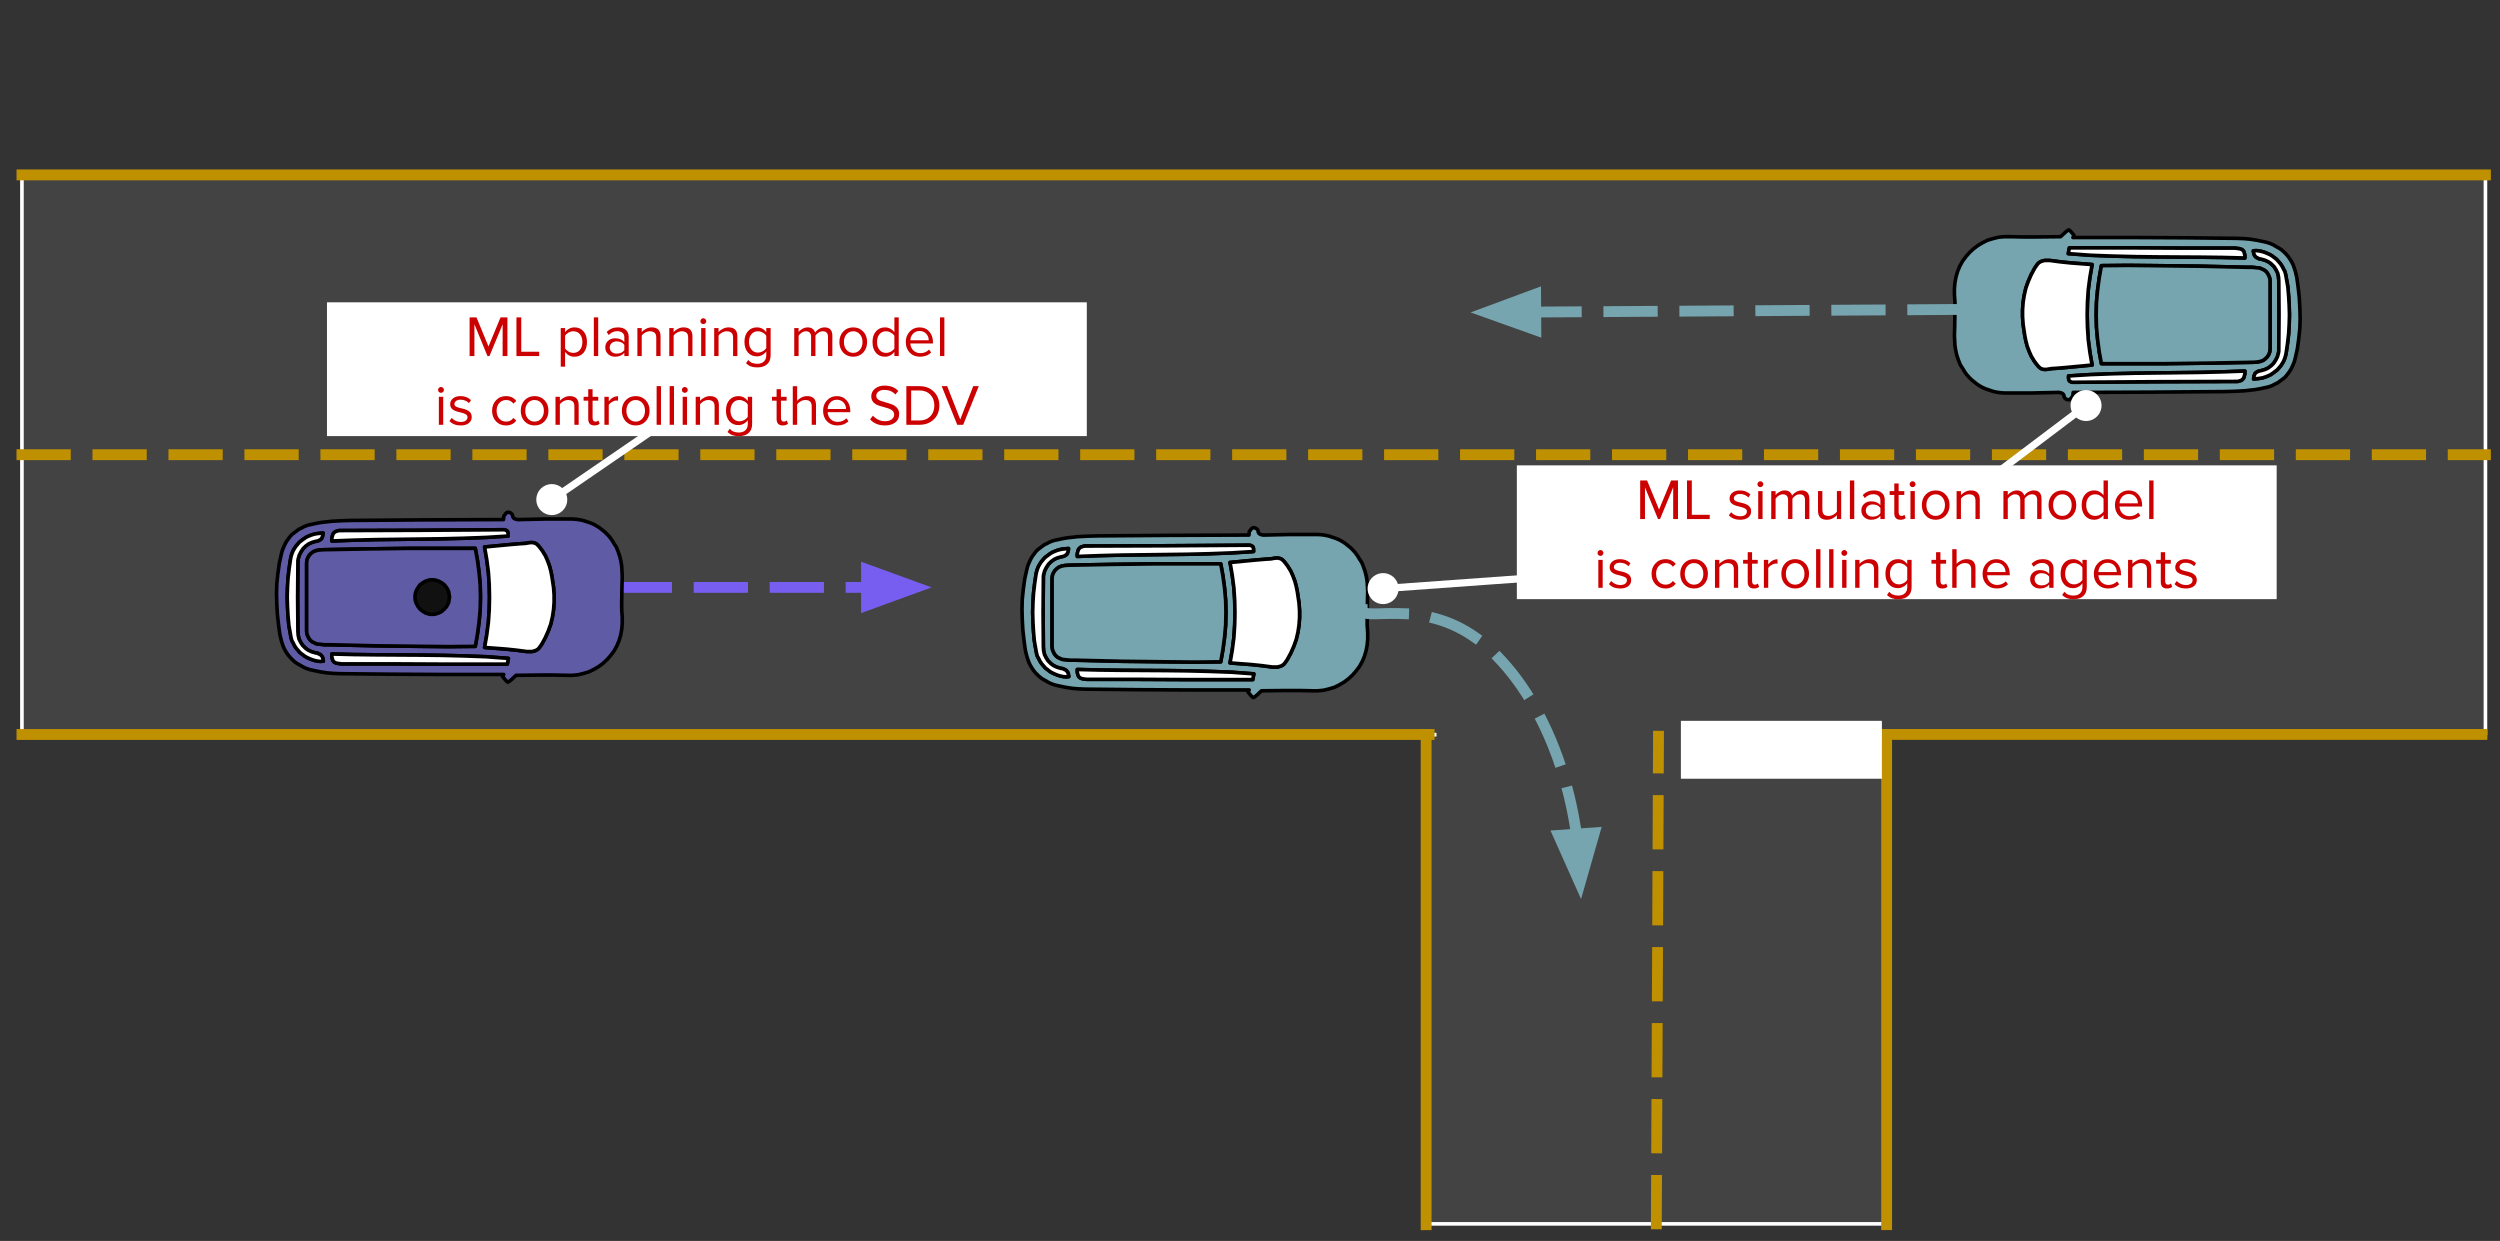 <svg version="1.1" viewBox="0.0 0.0 691.0 343.0" fill="none" stroke="none" stroke-linecap="square"
     stroke-miterlimit="10"
     xmlns="http://www.w3.org/2000/svg"><rect x="0.0" y="0.0" width="691.0" height="343.0" fill="#333333" stroke="none"/><clipPath id="p.0"><path d="m0 0l691.0 0l0 343.0l-691.0 0l0 -343.0z" clip-rule="nonzero"/></clipPath><g clip-path="url(#p.0)"><path fill="#000000" fill-opacity="0.0" d="m0 0l691.0 0l0 343.0l-691.0 0z" fill-rule="evenodd"/><path fill="#434343" d="m521.465 202.997l0 135.276l-127.307 0l0 -135.276z" fill-rule="evenodd"/><path stroke="#ffffff" stroke-width="1.0" stroke-linejoin="round" stroke-linecap="butt" d="m521.465 202.997l0 135.276l-127.307 0l0 -135.276z" fill-rule="evenodd"/><path fill="#434343" d="m6.063 48.336l680.913 0l0 154.709l-680.913 0z" fill-rule="evenodd"/><path stroke="#ffffff" stroke-width="1.0" stroke-linejoin="round" stroke-linecap="butt" d="m6.063 48.336l680.913 0l0 154.709l-680.913 0z" fill-rule="evenodd"/><path fill="#434343" d="m522.719 183.732l130.551 0l0 20.409l-130.551 0z" fill-rule="evenodd"/><path fill="#000000" fill-opacity="0.0" d="m172.242 162.358l85.26 0" fill-rule="evenodd"/><path stroke="#785ef0" stroke-width="3.0" stroke-linejoin="round" stroke-linecap="butt" stroke-dasharray="12.0,9.0" d="m172.242 162.358l67.26 0" fill-rule="evenodd"/><path fill="#785ef0" stroke="#785ef0" stroke-width="3.0" stroke-linecap="butt" d="m239.502 167.313l13.614 -4.955l-13.614 -4.955z" fill-rule="evenodd"/><path fill="#434343" d="m397.051 197.092l116.378 0l0 65.512l-116.378 0z" fill-rule="evenodd"/><path fill="#000000" fill-opacity="0.0" d="m6.06 125.677l680.913 0" fill-rule="evenodd"/><path stroke="#bf9000" stroke-width="3.0" stroke-linejoin="round" stroke-linecap="butt" stroke-dasharray="12.0,9.0" d="m6.06 125.677l680.913 0" fill-rule="evenodd"/><path fill="#000000" fill-opacity="0.0" d="m6.066 203.015l388.945 0" fill-rule="evenodd"/><path stroke="#bf9000" stroke-width="3.0" stroke-linejoin="round" stroke-linecap="butt" d="m6.066 203.015l388.945 0" fill-rule="evenodd"/><path fill="#000000" fill-opacity="0.0" d="m6.066 48.337l680.913 0" fill-rule="evenodd"/><path stroke="#bf9000" stroke-width="3.0" stroke-linejoin="round" stroke-linecap="butt" d="m6.066 48.337l680.913 0" fill-rule="evenodd"/><path fill="#5f5ba5" d="m139.384 146.422l0.301 0.076l0.305 0.152l0.226 0.15l0.15 0.302l0.075 0.455l0 0.605l-6.052 0.378l-6.052 0.226l-6.127 0.152l-6.052 0.076l-12.184 0.15l-6.127 0.152l-6.127 0.226l0 -0.757l0.15 -0.605l0.15 -0.529l0.301 -0.378l0.38 -0.305l0.456 -0.15l0.526 -0.15l0.681 0l22.169 -0.076l22.169 -0.152zm-8.021 5.144l0.606 3.33l0.456 3.404l0.301 3.404l0.075 3.33l-0.075 3.404l-0.301 3.404l-0.456 3.404l-0.606 3.406l-7.339 0.074l-7.109 -0.074l-12.94 -0.152l-12.86 -0.302l-1.438 0l-1.438 -0.152l-0.681 -0.074l-0.681 -0.305l-0.606 -0.302l-0.526 -0.455l-0.38 -0.529l-0.301 -0.605l-0.23 -0.607l-0.075 -0.755l0 -18.763l0.075 -0.833l0.305 -0.757l0.376 -0.605l0.531 -0.531l0.606 -0.452l0.832 -0.305l0.832 -0.15l1.057 -0.076l12.033 -0.226l12.104 -0.152zm15.891 -1.588l0.301 0.076l0.301 0.074l0.305 0.152l0.226 0.152l0.531 0.529l0.531 0.681l0.451 0.605l0.832 1.362l0.606 1.364l0.531 1.436l0.376 1.438l0.305 1.514l0.226 1.514l0.226 1.512l0.155 2.119l0 1.966l-0.155 2.045l-0.301 1.966l-0.456 1.966l-0.681 1.892l-0.832 1.89l-0.982 1.816l-0.38 0.531l-0.376 0.529l-0.38 0.378l-0.526 0.302l-0.456 0.152l-0.606 0.15l-1.363 0l-2.871 -0.378l-2.876 -0.302l-5.977 -0.452l0.602 -3.48l0.456 -3.48l0.226 -3.48l0.075 -3.406l-0.075 -3.48l-0.226 -3.48l-0.456 -3.48l-0.602 -3.48l7.185 -0.681l2.725 -0.226l1.287 -0.076l1.363 -0.226zm-57.958 -2.647l-0.075 0.529l-0.075 0.378l-0.15 0.378l-0.15 0.302l-0.305 0.226l-0.376 0.228l-0.38 0.15l-0.451 0.076l-0.531 0.152l-0.531 0.15l-0.526 0.226l-0.456 0.228l-0.832 0.605l-0.681 0.681l-0.606 0.909l-0.451 0.907l-0.155 0.529l-0.15 0.531l-0.075 0.529l0 0.531l-0.075 9.457l0.075 9.455l0.075 1.059l0.226 1.059l0.456 0.909l0.531 0.831l0.757 0.757l0.376 0.302l0.456 0.302l0.451 0.228l0.531 0.226l0.531 0.152l0.531 0.15l0.526 0.076l0.38 0.226l0.376 0.152l0.305 0.302l0.226 0.302l0.15 0.378l0.075 0.378l0.075 0.455l-0.757 0.074l-0.757 -0.074l-0.757 -0.152l-0.757 -0.226l-0.757 -0.302l-0.681 -0.302l-0.681 -0.378l-0.677 -0.531l-0.606 -0.455l-0.531 -0.605l-0.531 -0.605l-0.451 -0.681l-0.38 -0.757l-0.376 -0.681l-0.23 -0.833l-0.15 -0.831l-0.451 -2.573l-0.23 -2.571l-0.15 -2.649l-0.075 -2.571l0.075 -2.649l0.15 -2.571l0.305 -2.649l0.376 -2.571l0.15 -0.757l0.23 -0.757l0.301 -0.757l0.38 -0.681l0.451 -0.681l0.456 -0.529l0.531 -0.607l0.602 -0.452l0.606 -0.455l0.681 -0.455l0.681 -0.302l0.757 -0.302l0.757 -0.226l0.832 -0.152l0.757 -0.076l0.832 -0.074zm2.424 33.438l6.127 0.152l6.052 0.076l12.179 0.076l6.132 0.074l6.052 0.152l6.127 0.226l6.127 0.455l-0.301 1.588l-17.705 0l-14.073 -0.074l-13.997 0l-0.681 -0.076l-0.526 -0.076l-0.531 -0.15l-0.38 -0.228l-0.301 -0.378l-0.15 -0.455l-0.15 -0.605l0 -0.757zm48.721 -39.189l-0.301 0.076l-0.301 0.226l-0.456 0.605l-0.15 0.228l0 0.302l-0.075 0.605l-1.969 0l-19.974 0.076l-9.985 0.076l-9.989 0.074l-2.725 0.076l-2.796 0.152l-2.725 0.302l-1.363 0.226l-1.363 0.302l-0.757 0.152l-0.756 0.226l-0.757 0.302l-0.681 0.378l-0.681 0.302l-0.602 0.455l-0.606 0.455l-0.606 0.455l-0.531 0.529l-0.451 0.605l-0.456 0.607l-0.38 0.605l-0.376 0.757l-0.301 0.681l-0.305 0.755l-0.226 0.833l-0.305 1.362l-0.301 1.362l-0.38 2.799l-0.301 2.799l-0.075 2.799l0.075 2.799l0.15 2.799l0.305 2.799l0.376 2.799l0.23 0.983l0.226 0.909l0.301 0.907l0.305 0.833l0.376 0.755l0.456 0.757l0.531 0.757l0.526 0.605l0.606 0.607l0.681 0.605l0.681 0.455l0.832 0.452l0.757 0.455l0.832 0.378l0.907 0.302l0.987 0.226l1.814 0.378l1.893 0.302l1.814 0.152l1.893 0.076l14.674 0.15l14.679 0.076l15.891 0l-0.305 0.605l0.836 0.983l0.376 0.381l0.15 0.074l0.075 0.076l0.531 -0.302l0.531 -0.455l1.208 -1.135l6.813 -0.074l3.552 0l3.632 0.074l1.588 0l1.593 -0.15l1.513 -0.378l1.513 -0.455l1.363 -0.681l1.283 -0.757l1.212 -0.907l1.133 -1.059l0.987 -1.135l0.907 -1.209l0.757 -1.362l0.606 -1.438l0.451 -1.514l0.305 -1.588l0.15 -1.666l0 -1.738l-0.15 -2.119l0 -2.195l0.075 -4.313l0.075 -2.723l-0.075 -1.438l-0.075 -1.362l-0.226 -1.362l-0.305 -1.285l-0.456 -1.362l-0.526 -1.288l-0.606 -0.907l-0.531 -0.907l-0.606 -0.833l-0.677 -0.757l-0.681 -0.681l-1.513 -1.209l-0.836 -0.531l-0.832 -0.455l-0.907 -0.376l-1.814 -0.607l-0.987 -0.226l-1.057 -0.152l-1.062 -0.074l-7.791 0l-6.658 0.15l-0.757 0l-0.305 -0.076l-0.301 -0.074l-0.301 -0.152l-0.23 -0.226l-0.15 -0.302l-0.075 -0.455l-0.15 -0.226l-0.305 -0.305l-0.376 -0.15l-0.38 -0.076z" fill-rule="evenodd"/><path stroke="#000000" stroke-width="1.0" stroke-linejoin="round" stroke-linecap="round" d="m139.384 146.422l0.301 0.076l0.305 0.152l0.226 0.15l0.15 0.302l0.075 0.455l0 0.605l-6.052 0.378l-6.052 0.226l-6.127 0.152l-6.052 0.076l-12.184 0.15l-6.127 0.152l-6.127 0.226l0 -0.757l0.15 -0.605l0.15 -0.529l0.301 -0.378l0.38 -0.305l0.456 -0.15l0.526 -0.15l0.681 0l22.169 -0.076l22.169 -0.152zm-8.021 5.144l0.606 3.33l0.456 3.404l0.301 3.404l0.075 3.33l-0.075 3.404l-0.301 3.404l-0.456 3.404l-0.606 3.406l-7.339 0.074l-7.109 -0.074l-12.94 -0.152l-12.86 -0.302l-1.438 0l-1.438 -0.152l-0.681 -0.074l-0.681 -0.305l-0.606 -0.302l-0.526 -0.455l-0.38 -0.529l-0.301 -0.605l-0.23 -0.607l-0.075 -0.755l0 -18.763l0.075 -0.833l0.305 -0.757l0.376 -0.605l0.531 -0.531l0.606 -0.452l0.832 -0.305l0.832 -0.15l1.057 -0.076l12.033 -0.226l12.104 -0.152zm15.891 -1.588l0.301 0.076l0.301 0.074l0.305 0.152l0.226 0.152l0.531 0.529l0.531 0.681l0.451 0.605l0.832 1.362l0.606 1.364l0.531 1.436l0.376 1.438l0.305 1.514l0.226 1.514l0.226 1.512l0.155 2.119l0 1.966l-0.155 2.045l-0.301 1.966l-0.456 1.966l-0.681 1.892l-0.832 1.89l-0.982 1.816l-0.38 0.531l-0.376 0.529l-0.38 0.378l-0.526 0.302l-0.456 0.152l-0.606 0.15l-1.363 0l-2.871 -0.378l-2.876 -0.302l-5.977 -0.452l0.602 -3.48l0.456 -3.48l0.226 -3.48l0.075 -3.406l-0.075 -3.48l-0.226 -3.48l-0.456 -3.48l-0.602 -3.48l7.185 -0.681l2.725 -0.226l1.287 -0.076l1.363 -0.226zm-57.958 -2.647l-0.075 0.529l-0.075 0.378l-0.15 0.378l-0.15 0.302l-0.305 0.226l-0.376 0.228l-0.38 0.15l-0.451 0.076l-0.531 0.152l-0.531 0.15l-0.526 0.226l-0.456 0.228l-0.832 0.605l-0.681 0.681l-0.606 0.909l-0.451 0.907l-0.155 0.529l-0.15 0.531l-0.075 0.529l0 0.531l-0.075 9.457l0.075 9.455l0.075 1.059l0.226 1.059l0.456 0.909l0.531 0.831l0.757 0.757l0.376 0.302l0.456 0.302l0.451 0.228l0.531 0.226l0.531 0.152l0.531 0.15l0.526 0.076l0.38 0.226l0.376 0.152l0.305 0.302l0.226 0.302l0.15 0.378l0.075 0.378l0.075 0.455l-0.757 0.074l-0.757 -0.074l-0.757 -0.152l-0.757 -0.226l-0.757 -0.302l-0.681 -0.302l-0.681 -0.378l-0.677 -0.531l-0.606 -0.455l-0.531 -0.605l-0.531 -0.605l-0.451 -0.681l-0.38 -0.757l-0.376 -0.681l-0.23 -0.833l-0.15 -0.831l-0.451 -2.573l-0.23 -2.571l-0.15 -2.649l-0.075 -2.571l0.075 -2.649l0.15 -2.571l0.305 -2.649l0.376 -2.571l0.15 -0.757l0.23 -0.757l0.301 -0.757l0.38 -0.681l0.451 -0.681l0.456 -0.529l0.531 -0.607l0.602 -0.452l0.606 -0.455l0.681 -0.455l0.681 -0.302l0.757 -0.302l0.757 -0.226l0.832 -0.152l0.757 -0.076l0.832 -0.074zm2.424 33.438l6.127 0.152l6.052 0.076l12.179 0.076l6.132 0.074l6.052 0.152l6.127 0.226l6.127 0.455l-0.301 1.588l-17.705 0l-14.073 -0.074l-13.997 0l-0.681 -0.076l-0.526 -0.076l-0.531 -0.15l-0.38 -0.228l-0.301 -0.378l-0.15 -0.455l-0.15 -0.605l0 -0.757zm48.721 -39.189l-0.301 0.076l-0.301 0.226l-0.456 0.605l-0.15 0.228l0 0.302l-0.075 0.605l-1.969 0l-19.974 0.076l-9.985 0.076l-9.989 0.074l-2.725 0.076l-2.796 0.152l-2.725 0.302l-1.363 0.226l-1.363 0.302l-0.757 0.152l-0.756 0.226l-0.757 0.302l-0.681 0.378l-0.681 0.302l-0.602 0.455l-0.606 0.455l-0.606 0.455l-0.531 0.529l-0.451 0.605l-0.456 0.607l-0.38 0.605l-0.376 0.757l-0.301 0.681l-0.305 0.755l-0.226 0.833l-0.305 1.362l-0.301 1.362l-0.38 2.799l-0.301 2.799l-0.075 2.799l0.075 2.799l0.15 2.799l0.305 2.799l0.376 2.799l0.23 0.983l0.226 0.909l0.301 0.907l0.305 0.833l0.376 0.755l0.456 0.757l0.531 0.757l0.526 0.605l0.606 0.607l0.681 0.605l0.681 0.455l0.832 0.452l0.757 0.455l0.832 0.378l0.907 0.302l0.987 0.226l1.814 0.378l1.893 0.302l1.814 0.152l1.893 0.076l14.674 0.15l14.679 0.076l15.891 0l-0.305 0.605l0.836 0.983l0.376 0.381l0.15 0.074l0.075 0.076l0.531 -0.302l0.531 -0.455l1.208 -1.135l6.813 -0.074l3.552 0l3.632 0.074l1.588 0l1.593 -0.15l1.513 -0.378l1.513 -0.455l1.363 -0.681l1.283 -0.757l1.212 -0.907l1.133 -1.059l0.987 -1.135l0.907 -1.209l0.757 -1.362l0.606 -1.438l0.451 -1.514l0.305 -1.588l0.15 -1.666l0 -1.738l-0.15 -2.119l0 -2.195l0.075 -4.313l0.075 -2.723l-0.075 -1.438l-0.075 -1.362l-0.226 -1.362l-0.305 -1.285l-0.456 -1.362l-0.526 -1.288l-0.606 -0.907l-0.531 -0.907l-0.606 -0.833l-0.677 -0.757l-0.681 -0.681l-1.513 -1.209l-0.836 -0.531l-0.832 -0.455l-0.907 -0.376l-1.814 -0.607l-0.987 -0.226l-1.057 -0.152l-1.062 -0.074l-7.791 0l-6.658 0.15l-0.757 0l-0.305 -0.076l-0.301 -0.074l-0.301 -0.152l-0.23 -0.226l-0.15 -0.302l-0.075 -0.455l-0.15 -0.226l-0.305 -0.305l-0.376 -0.15l-0.38 -0.076z" fill-rule="evenodd"/><path fill="#5f5ba5" d="m113.509 151.567l-12.105 0.151l-12.031 0.228l-1.059 0.075l-0.832 0.151l-0.834 0.303l-0.605 0.454l-0.529 0.529l-0.378 0.605l-0.303 0.757l-0.076 0.833l0 18.764l0.076 0.757l0.227 0.605l0.303 0.606l0.378 0.529l0.529 0.454l0.605 0.303l0.683 0.302l0.681 0.077l1.437 0.151l1.437 0l12.863 0.302l12.939 0.152l7.111 0.075l7.34 -0.075l0.605 -3.405l0.454 -3.404l0.302 -3.405l0.076 -3.404l-0.076 -3.33l-0.302 -3.404l-0.454 -3.405l-0.605 -3.329z" fill-rule="evenodd"/><path stroke="#000000" stroke-width="1.0" stroke-linejoin="round" stroke-linecap="butt" d="m113.509 151.567l-12.105 0.151l-12.031 0.228l-1.059 0.075l-0.832 0.151l-0.834 0.303l-0.605 0.454l-0.529 0.529l-0.378 0.605l-0.303 0.757l-0.076 0.833l0 18.764l0.076 0.757l0.227 0.605l0.303 0.606l0.378 0.529l0.529 0.454l0.605 0.303l0.683 0.302l0.681 0.077l1.437 0.151l1.437 0l12.863 0.302l12.939 0.152l7.111 0.075l7.34 -0.075l0.605 -3.405l0.454 -3.404l0.302 -3.405l0.076 -3.404l-0.076 -3.33l-0.302 -3.404l-0.454 -3.405l-0.605 -3.329z" fill-rule="evenodd"/><path fill="#ffffff" d="m146.495 149.978l-1.362 0.227l-1.286 0.075l-2.723 0.227l-7.187 0.68l0.605 3.481l0.454 3.48l0.228 3.481l0.076 3.48l-0.076 3.406l-0.228 3.48l-0.454 3.48l-0.605 3.481l5.977 0.454l2.875 0.303l2.874 0.378l1.362 0l0.605 -0.151l0.454 -0.152l0.53 -0.303l0.378 -0.378l0.378 -0.53l0.378 -0.53l0.984 -1.816l0.832 -1.89l0.681 -1.892l0.454 -1.967l0.302 -1.967l0.151 -2.044l0 -1.967l-0.151 -2.118l-0.227 -1.514l-0.227 -1.513l-0.302 -1.514l-0.379 -1.437l-0.529 -1.437l-0.605 -1.362l-0.833 -1.362l-0.454 -0.605l-0.529 -0.68l-0.529 -0.53l-0.228 -0.152l-0.302 -0.151l-0.302 -0.077l-0.302 -0.075z" fill-rule="evenodd"/><path stroke="#000000" stroke-width="1.0" stroke-linejoin="round" stroke-linecap="round" d="m146.495 149.978l-1.362 0.227l-1.286 0.075l-2.723 0.227l-7.187 0.68l0.605 3.481l0.454 3.48l0.228 3.481l0.076 3.48l-0.076 3.406l-0.228 3.48l-0.454 3.48l-0.605 3.481l5.977 0.454l2.875 0.303l2.874 0.378l1.362 0l0.605 -0.151l0.454 -0.152l0.53 -0.303l0.378 -0.378l0.378 -0.53l0.378 -0.53l0.984 -1.816l0.832 -1.89l0.681 -1.892l0.454 -1.967l0.302 -1.967l0.151 -2.044l0 -1.967l-0.151 -2.118l-0.227 -1.514l-0.227 -1.513l-0.302 -1.514l-0.379 -1.437l-0.529 -1.437l-0.605 -1.362l-0.833 -1.362l-0.454 -0.605l-0.529 -0.68l-0.529 -0.53l-0.228 -0.152l-0.302 -0.151l-0.302 -0.077l-0.302 -0.075z" fill-rule="evenodd"/><path fill="#ffffff" d="m138.704 146.422l-22.169 0.151l-22.167 0.076l-0.681 0l-0.53 0.151l-0.453 0.151l-0.379 0.303l-0.302 0.378l-0.151 0.529l-0.151 0.605l0 0.757l6.129 -0.227l6.129 -0.151l12.181 -0.151l6.052 -0.076l6.127 -0.151l6.054 -0.227l6.052 -0.378l0 -0.605l-0.077 -0.454l-0.151 -0.302l-0.226 -0.151l-0.302 -0.151l-0.302 -0.076z" fill-rule="evenodd"/><path stroke="#000000" stroke-width="1.0" stroke-linejoin="round" stroke-linecap="round" d="m138.704 146.422l-22.169 0.151l-22.167 0.076l-0.681 0l-0.53 0.151l-0.453 0.151l-0.379 0.303l-0.302 0.378l-0.151 0.529l-0.151 0.605l0 0.757l6.129 -0.227l6.129 -0.151l12.181 -0.151l6.052 -0.076l6.127 -0.151l6.054 -0.227l6.052 -0.378l0 -0.605l-0.077 -0.454l-0.151 -0.302l-0.226 -0.151l-0.302 -0.151l-0.302 -0.076z" fill-rule="evenodd"/><path fill="#ffffff" d="m91.719 180.771l0 0.756l0.151 0.605l0.151 0.454l0.303 0.378l0.377 0.227l0.531 0.151l0.529 0.076l0.682 0.076l13.996 0l14.073 0.076l17.704 0l0.303 -1.589l-6.129 -0.454l-6.127 -0.227l-6.053 -0.151l-6.129 -0.076l-12.18 -0.076l-6.053 -0.076l-6.129 -0.151z" fill-rule="evenodd"/><path stroke="#000000" stroke-width="1.0" stroke-linejoin="round" stroke-linecap="round" d="m91.719 180.771l0 0.756l0.151 0.605l0.151 0.454l0.303 0.378l0.377 0.227l0.531 0.151l0.529 0.076l0.682 0.076l13.996 0l14.073 0.076l17.704 0l0.303 -1.589l-6.129 -0.454l-6.127 -0.227l-6.053 -0.151l-6.129 -0.076l-12.18 -0.076l-6.053 -0.076l-6.129 -0.151z" fill-rule="evenodd"/><path fill="#ffffff" d="m89.297 147.33l-0.833 0.076l-0.756 0.076l-0.832 0.151l-0.756 0.227l-0.757 0.302l-0.681 0.304l-0.681 0.453l-0.605 0.453l-0.605 0.455l-0.53 0.605l-0.454 0.531l-0.454 0.68l-0.378 0.682l-0.302 0.756l-0.227 0.757l-0.151 0.756l-0.379 2.573l-0.303 2.648l-0.151 2.573l-0.075 2.648l0.075 2.573l0.151 2.648l0.227 2.573l0.454 2.573l0.151 0.831l0.227 0.833l0.378 0.68l0.378 0.757l0.454 0.68l0.53 0.606l0.529 0.605l0.605 0.455l0.681 0.529l0.681 0.378l0.681 0.304l0.756 0.302l0.757 0.227l0.756 0.151l0.757 0.076l0.756 -0.076l-0.075 -0.453l-0.076 -0.379l-0.152 -0.378l-0.227 -0.302l-0.303 -0.302l-0.378 -0.151l-0.378 -0.228l-0.53 -0.076l-0.529 -0.151l-0.53 -0.151l-0.529 -0.227l-0.454 -0.227l-0.454 -0.302l-0.378 -0.304l-0.757 -0.756l-0.529 -0.833l-0.454 -0.908l-0.227 -1.058l-0.076 -1.06l-0.075 -9.458l0.075 -9.458l0 -0.529l0.076 -0.531l0.151 -0.529l0.151 -0.529l0.454 -0.908l0.605 -0.908l0.681 -0.68l0.833 -0.606l0.454 -0.227l0.53 -0.227l0.53 -0.151l0.529 -0.151l0.454 -0.076l0.378 -0.153l0.378 -0.227l0.303 -0.227l0.151 -0.302l0.152 -0.378l0.075 -0.379l0.076 -0.529z" fill-rule="evenodd"/><path stroke="#000000" stroke-width="1.0" stroke-linejoin="round" stroke-linecap="round" d="m89.297 147.33l-0.833 0.076l-0.756 0.076l-0.832 0.151l-0.756 0.227l-0.757 0.302l-0.681 0.304l-0.681 0.453l-0.605 0.453l-0.605 0.455l-0.53 0.605l-0.454 0.531l-0.454 0.68l-0.378 0.682l-0.302 0.756l-0.227 0.757l-0.151 0.756l-0.379 2.573l-0.303 2.648l-0.151 2.573l-0.075 2.648l0.075 2.573l0.151 2.648l0.227 2.573l0.454 2.573l0.151 0.831l0.227 0.833l0.378 0.68l0.378 0.757l0.454 0.68l0.53 0.606l0.529 0.605l0.605 0.455l0.681 0.529l0.681 0.378l0.681 0.304l0.756 0.302l0.757 0.227l0.756 0.151l0.757 0.076l0.756 -0.076l-0.075 -0.453l-0.076 -0.379l-0.152 -0.378l-0.227 -0.302l-0.303 -0.302l-0.378 -0.151l-0.378 -0.228l-0.53 -0.076l-0.529 -0.151l-0.53 -0.151l-0.529 -0.227l-0.454 -0.227l-0.454 -0.302l-0.378 -0.304l-0.757 -0.756l-0.529 -0.833l-0.454 -0.908l-0.227 -1.058l-0.076 -1.06l-0.075 -9.458l0.075 -9.458l0 -0.529l0.076 -0.531l0.151 -0.529l0.151 -0.529l0.454 -0.908l0.605 -0.908l0.681 -0.68l0.833 -0.606l0.454 -0.227l0.53 -0.227l0.53 -0.151l0.529 -0.151l0.454 -0.076l0.378 -0.153l0.378 -0.227l0.303 -0.227l0.151 -0.302l0.152 -0.378l0.075 -0.379l0.076 -0.529z" fill-rule="evenodd"/><path fill="#111111" d="m118.955 160.267l-0.454 0.075l-0.454 0.151l-0.454 0.151l-0.756 0.454l-0.757 0.529l-0.529 0.757l-0.454 0.756l-0.151 0.454l-0.151 0.454l-0.075 0.53l0 0.908l0.075 0.53l0.151 0.454l0.151 0.378l0.454 0.832l0.529 0.681l0.757 0.605l0.756 0.454l0.454 0.151l0.454 0.151l0.454 0.075l0.984 0l0.454 -0.075l0.454 -0.151l0.454 -0.151l0.832 -0.454l0.681 -0.605l0.605 -0.681l0.454 -0.832l0.151 -0.378l0.076 -0.454l0.075 -0.53l0.075 -0.454l-0.075 -0.454l-0.075 -0.53l-0.076 -0.454l-0.151 -0.454l-0.454 -0.756l-0.605 -0.757l-0.681 -0.529l-0.832 -0.454l-0.454 -0.151l-0.454 -0.151l-0.454 -0.075z" fill-rule="evenodd"/><path stroke="#000000" stroke-width="1.0" stroke-linejoin="round" stroke-linecap="round" d="m118.955 160.267l-0.454 0.075l-0.454 0.151l-0.454 0.151l-0.756 0.454l-0.757 0.529l-0.529 0.757l-0.454 0.756l-0.151 0.454l-0.151 0.454l-0.075 0.53l0 0.908l0.075 0.53l0.151 0.454l0.151 0.378l0.454 0.832l0.529 0.681l0.757 0.605l0.756 0.454l0.454 0.151l0.454 0.151l0.454 0.075l0.984 0l0.454 -0.075l0.454 -0.151l0.454 -0.151l0.832 -0.454l0.681 -0.605l0.605 -0.681l0.454 -0.832l0.151 -0.378l0.076 -0.454l0.075 -0.53l0.075 -0.454l-0.075 -0.454l-0.075 -0.53l-0.076 -0.454l-0.151 -0.454l-0.454 -0.756l-0.605 -0.757l-0.681 -0.529l-0.832 -0.454l-0.454 -0.151l-0.454 -0.151l-0.454 -0.075z" fill-rule="evenodd"/><path fill="#000000" fill-opacity="0.0" d="m394.185 338.501l0 -135.496" fill-rule="evenodd"/><path stroke="#bf9000" stroke-width="3.0" stroke-linejoin="round" stroke-linecap="butt" d="m394.185 338.501l0 -135.496" fill-rule="evenodd"/><path fill="#000000" fill-opacity="0.0" d="m521.465 338.499l0 -135.496" fill-rule="evenodd"/><path stroke="#bf9000" stroke-width="3.0" stroke-linejoin="round" stroke-linecap="butt" d="m521.465 338.499l0 -135.496" fill-rule="evenodd"/><path fill="#000000" fill-opacity="0.0" d="m457.811 338.273l0.598 -134.772" fill-rule="evenodd"/><path stroke="#bf9000" stroke-width="3.0" stroke-linejoin="round" stroke-linecap="butt" stroke-dasharray="12.0,9.0" d="m457.811 338.273l0.598 -134.772" fill-rule="evenodd"/><path fill="#000000" fill-opacity="0.0" d="m192.0 111.0l-43.024 29.512" fill-rule="evenodd"/><path stroke="#ffffff" stroke-width="2.0" stroke-linejoin="round" stroke-linecap="butt" d="m192.0 111.0l-36.773 25.224" fill-rule="evenodd"/><path fill="#ffffff" stroke="#ffffff" stroke-width="2.0" stroke-linecap="butt" d="m149.801 139.946c-1.028 -1.498 -0.646 -3.546 0.852 -4.574c1.498 -1.028 3.546 -0.646 4.574 0.852c1.028 1.498 0.646 3.546 -0.852 4.574c-1.498 1.028 -3.546 0.646 -4.574 -0.852z" fill-rule="nonzero"/><path fill="#000000" fill-opacity="0.0" d="m521.501 203.0l164.504 0" fill-rule="evenodd"/><path stroke="#bf9000" stroke-width="3.0" stroke-linejoin="round" stroke-linecap="butt" d="m521.501 203.0l164.504 0" fill-rule="evenodd"/><path fill="#ffffff" d="m464.596 199.239l55.559 0l0 16.0l-55.559 0z" fill-rule="evenodd"/><path fill="#76a5af" d="m572.809 105.656l-0.301 -0.076l-0.305 -0.152l-0.226 -0.15l-0.15 -0.302l-0.075 -0.455l0 -0.605l6.052 -0.378l6.052 -0.226l6.127 -0.152l6.052 -0.076l12.184 -0.15l6.127 -0.152l6.127 -0.226l0 0.757l-0.15 0.605l-0.15 0.529l-0.301 0.378l-0.38 0.305l-0.456 0.15l-0.526 0.15l-0.681 0l-22.169 0.076l-22.169 0.152zm8.021 -5.144l-0.606 -3.33l-0.456 -3.404l-0.301 -3.404l-0.075 -3.33l0.075 -3.404l0.301 -3.404l0.456 -3.404l0.606 -3.406l7.339 -0.074l7.109 0.074l12.94 0.152l12.861 0.302l1.438 0l1.438 0.152l0.681 0.074l0.681 0.305l0.606 0.302l0.526 0.455l0.38 0.529l0.301 0.605l0.23 0.607l0.075 0.755l0 18.763l-0.075 0.833l-0.305 0.757l-0.376 0.605l-0.531 0.531l-0.606 0.452l-0.832 0.305l-0.832 0.15l-1.057 0.076l-12.033 0.226l-12.104 0.152zm-15.891 1.588l-0.301 -0.076l-0.301 -0.074l-0.305 -0.152l-0.226 -0.152l-0.531 -0.529l-0.531 -0.681l-0.451 -0.605l-0.832 -1.362l-0.606 -1.364l-0.531 -1.436l-0.376 -1.438l-0.305 -1.514l-0.226 -1.514l-0.226 -1.512l-0.155 -2.119l0 -1.966l0.155 -2.045l0.301 -1.966l0.456 -1.966l0.681 -1.892l0.832 -1.89l0.982 -1.816l0.38 -0.531l0.376 -0.529l0.38 -0.378l0.526 -0.302l0.456 -0.152l0.606 -0.15l1.363 0l2.871 0.378l2.876 0.302l5.977 0.452l-0.602 3.48l-0.456 3.48l-0.226 3.48l-0.075 3.406l0.075 3.48l0.226 3.48l0.456 3.48l0.602 3.48l-7.185 0.681l-2.725 0.226l-1.287 0.076l-1.363 0.226zm57.958 2.647l0.075 -0.529l0.075 -0.378l0.15 -0.378l0.15 -0.302l0.305 -0.226l0.376 -0.228l0.38 -0.15l0.451 -0.076l0.531 -0.152l0.531 -0.15l0.526 -0.226l0.456 -0.228l0.832 -0.605l0.681 -0.681l0.606 -0.909l0.451 -0.907l0.155 -0.529l0.15 -0.531l0.075 -0.529l0 -0.531l0.075 -9.457l-0.075 -9.455l-0.075 -1.059l-0.226 -1.059l-0.456 -0.909l-0.531 -0.831l-0.756 -0.757l-0.376 -0.302l-0.456 -0.302l-0.451 -0.228l-0.531 -0.226l-0.531 -0.152l-0.531 -0.15l-0.526 -0.076l-0.38 -0.226l-0.376 -0.152l-0.305 -0.302l-0.226 -0.302l-0.15 -0.378l-0.075 -0.378l-0.075 -0.455l0.756 -0.074l0.757 0.074l0.756 0.152l0.757 0.226l0.756 0.302l0.681 0.302l0.681 0.378l0.677 0.531l0.606 0.455l0.531 0.605l0.531 0.605l0.451 0.681l0.38 0.757l0.376 0.681l0.23 0.833l0.15 0.831l0.451 2.573l0.23 2.571l0.15 2.649l0.075 2.571l-0.075 2.649l-0.15 2.571l-0.305 2.649l-0.376 2.571l-0.15 0.757l-0.23 0.757l-0.301 0.757l-0.38 0.681l-0.451 0.681l-0.456 0.529l-0.531 0.607l-0.602 0.452l-0.606 0.455l-0.681 0.455l-0.681 0.302l-0.757 0.302l-0.756 0.226l-0.832 0.152l-0.757 0.076l-0.832 0.074zm-2.424 -33.438l-6.127 -0.152l-6.052 -0.076l-12.179 -0.076l-6.132 -0.074l-6.052 -0.152l-6.127 -0.226l-6.127 -0.455l0.301 -1.588l17.705 0l14.073 0.074l13.997 0l0.681 0.076l0.526 0.076l0.531 0.15l0.38 0.228l0.301 0.378l0.15 0.455l0.15 0.605l0 0.757zm-48.721 39.189l0.301 -0.076l0.301 -0.226l0.456 -0.605l0.15 -0.228l0 -0.302l0.075 -0.605l1.969 0l19.974 -0.076l9.985 -0.076l9.989 -0.074l2.725 -0.076l2.796 -0.152l2.725 -0.302l1.363 -0.226l1.363 -0.302l0.756 -0.152l0.757 -0.226l0.756 -0.302l0.681 -0.378l0.681 -0.302l0.602 -0.455l0.606 -0.455l0.606 -0.455l0.531 -0.529l0.451 -0.605l0.456 -0.607l0.38 -0.605l0.376 -0.757l0.301 -0.681l0.305 -0.755l0.226 -0.833l0.305 -1.362l0.301 -1.362l0.38 -2.799l0.301 -2.799l0.075 -2.799l-0.075 -2.799l-0.15 -2.799l-0.305 -2.799l-0.376 -2.799l-0.23 -0.983l-0.226 -0.909l-0.301 -0.907l-0.305 -0.833l-0.376 -0.755l-0.456 -0.757l-0.531 -0.757l-0.526 -0.605l-0.606 -0.607l-0.681 -0.605l-0.681 -0.455l-0.832 -0.452l-0.756 -0.455l-0.832 -0.378l-0.907 -0.302l-0.987 -0.226l-1.814 -0.378l-1.893 -0.302l-1.814 -0.152l-1.893 -0.076l-14.674 -0.15l-14.679 -0.076l-15.891 0l0.305 -0.605l-0.836 -0.983l-0.376 -0.381l-0.15 -0.074l-0.075 -0.076l-0.531 0.302l-0.531 0.455l-1.208 1.135l-6.813 0.074l-3.552 0l-3.632 -0.074l-1.588 0l-1.593 0.15l-1.513 0.378l-1.513 0.455l-1.363 0.681l-1.283 0.757l-1.212 0.907l-1.133 1.059l-0.987 1.135l-0.907 1.209l-0.757 1.362l-0.606 1.438l-0.451 1.514l-0.305 1.588l-0.15 1.666l0 1.738l0.15 2.119l0 2.195l-0.075 4.313l-0.075 2.723l0.075 1.438l0.075 1.362l0.226 1.362l0.305 1.285l0.456 1.362l0.526 1.288l0.606 0.907l0.531 0.907l0.606 0.833l0.677 0.757l0.681 0.681l1.513 1.209l0.836 0.531l0.832 0.455l0.907 0.376l1.814 0.607l0.987 0.226l1.057 0.152l1.062 0.074l7.791 0l6.658 -0.15l0.757 0l0.305 0.076l0.301 0.074l0.301 0.152l0.23 0.226l0.15 0.302l0.075 0.455l0.15 0.226l0.305 0.305l0.376 0.15l0.38 0.076z" fill-rule="evenodd"/><path stroke="#000000" stroke-width="1.0" stroke-linejoin="round" stroke-linecap="round" d="m572.809 105.656l-0.301 -0.076l-0.305 -0.152l-0.226 -0.15l-0.15 -0.302l-0.075 -0.455l0 -0.605l6.052 -0.378l6.052 -0.226l6.127 -0.152l6.052 -0.076l12.184 -0.15l6.127 -0.152l6.127 -0.226l0 0.757l-0.15 0.605l-0.15 0.529l-0.301 0.378l-0.38 0.305l-0.456 0.15l-0.526 0.15l-0.681 0l-22.169 0.076l-22.169 0.152zm8.021 -5.144l-0.606 -3.33l-0.456 -3.404l-0.301 -3.404l-0.075 -3.33l0.075 -3.404l0.301 -3.404l0.456 -3.404l0.606 -3.406l7.339 -0.074l7.109 0.074l12.94 0.152l12.861 0.302l1.438 0l1.438 0.152l0.681 0.074l0.681 0.305l0.606 0.302l0.526 0.455l0.38 0.529l0.301 0.605l0.23 0.607l0.075 0.755l0 18.763l-0.075 0.833l-0.305 0.757l-0.376 0.605l-0.531 0.531l-0.606 0.452l-0.832 0.305l-0.832 0.15l-1.057 0.076l-12.033 0.226l-12.104 0.152zm-15.891 1.588l-0.301 -0.076l-0.301 -0.074l-0.305 -0.152l-0.226 -0.152l-0.531 -0.529l-0.531 -0.681l-0.451 -0.605l-0.832 -1.362l-0.606 -1.364l-0.531 -1.436l-0.376 -1.438l-0.305 -1.514l-0.226 -1.514l-0.226 -1.512l-0.155 -2.119l0 -1.966l0.155 -2.045l0.301 -1.966l0.456 -1.966l0.681 -1.892l0.832 -1.89l0.982 -1.816l0.38 -0.531l0.376 -0.529l0.38 -0.378l0.526 -0.302l0.456 -0.152l0.606 -0.15l1.363 0l2.871 0.378l2.876 0.302l5.977 0.452l-0.602 3.48l-0.456 3.48l-0.226 3.48l-0.075 3.406l0.075 3.48l0.226 3.48l0.456 3.48l0.602 3.48l-7.185 0.681l-2.725 0.226l-1.287 0.076l-1.363 0.226zm57.958 2.647l0.075 -0.529l0.075 -0.378l0.15 -0.378l0.15 -0.302l0.305 -0.226l0.376 -0.228l0.38 -0.15l0.451 -0.076l0.531 -0.152l0.531 -0.15l0.526 -0.226l0.456 -0.228l0.832 -0.605l0.681 -0.681l0.606 -0.909l0.451 -0.907l0.155 -0.529l0.15 -0.531l0.075 -0.529l0 -0.531l0.075 -9.457l-0.075 -9.455l-0.075 -1.059l-0.226 -1.059l-0.456 -0.909l-0.531 -0.831l-0.756 -0.757l-0.376 -0.302l-0.456 -0.302l-0.451 -0.228l-0.531 -0.226l-0.531 -0.152l-0.531 -0.15l-0.526 -0.076l-0.38 -0.226l-0.376 -0.152l-0.305 -0.302l-0.226 -0.302l-0.15 -0.378l-0.075 -0.378l-0.075 -0.455l0.756 -0.074l0.757 0.074l0.756 0.152l0.757 0.226l0.756 0.302l0.681 0.302l0.681 0.378l0.677 0.531l0.606 0.455l0.531 0.605l0.531 0.605l0.451 0.681l0.38 0.757l0.376 0.681l0.23 0.833l0.15 0.831l0.451 2.573l0.23 2.571l0.15 2.649l0.075 2.571l-0.075 2.649l-0.15 2.571l-0.305 2.649l-0.376 2.571l-0.15 0.757l-0.23 0.757l-0.301 0.757l-0.38 0.681l-0.451 0.681l-0.456 0.529l-0.531 0.607l-0.602 0.452l-0.606 0.455l-0.681 0.455l-0.681 0.302l-0.757 0.302l-0.756 0.226l-0.832 0.152l-0.757 0.076l-0.832 0.074zm-2.424 -33.438l-6.127 -0.152l-6.052 -0.076l-12.179 -0.076l-6.132 -0.074l-6.052 -0.152l-6.127 -0.226l-6.127 -0.455l0.301 -1.588l17.705 0l14.073 0.074l13.997 0l0.681 0.076l0.526 0.076l0.531 0.15l0.38 0.228l0.301 0.378l0.15 0.455l0.15 0.605l0 0.757zm-48.721 39.189l0.301 -0.076l0.301 -0.226l0.456 -0.605l0.15 -0.228l0 -0.302l0.075 -0.605l1.969 0l19.974 -0.076l9.985 -0.076l9.989 -0.074l2.725 -0.076l2.796 -0.152l2.725 -0.302l1.363 -0.226l1.363 -0.302l0.756 -0.152l0.757 -0.226l0.756 -0.302l0.681 -0.378l0.681 -0.302l0.602 -0.455l0.606 -0.455l0.606 -0.455l0.531 -0.529l0.451 -0.605l0.456 -0.607l0.38 -0.605l0.376 -0.757l0.301 -0.681l0.305 -0.755l0.226 -0.833l0.305 -1.362l0.301 -1.362l0.38 -2.799l0.301 -2.799l0.075 -2.799l-0.075 -2.799l-0.15 -2.799l-0.305 -2.799l-0.376 -2.799l-0.23 -0.983l-0.226 -0.909l-0.301 -0.907l-0.305 -0.833l-0.376 -0.755l-0.456 -0.757l-0.531 -0.757l-0.526 -0.605l-0.606 -0.607l-0.681 -0.605l-0.681 -0.455l-0.832 -0.452l-0.756 -0.455l-0.832 -0.378l-0.907 -0.302l-0.987 -0.226l-1.814 -0.378l-1.893 -0.302l-1.814 -0.152l-1.893 -0.076l-14.674 -0.15l-14.679 -0.076l-15.891 0l0.305 -0.605l-0.836 -0.983l-0.376 -0.381l-0.15 -0.074l-0.075 -0.076l-0.531 0.302l-0.531 0.455l-1.208 1.135l-6.813 0.074l-3.552 0l-3.632 -0.074l-1.588 0l-1.593 0.15l-1.513 0.378l-1.513 0.455l-1.363 0.681l-1.283 0.757l-1.212 0.907l-1.133 1.059l-0.987 1.135l-0.907 1.209l-0.757 1.362l-0.606 1.438l-0.451 1.514l-0.305 1.588l-0.15 1.666l0 1.738l0.15 2.119l0 2.195l-0.075 4.313l-0.075 2.723l0.075 1.438l0.075 1.362l0.226 1.362l0.305 1.285l0.456 1.362l0.526 1.288l0.606 0.907l0.531 0.907l0.606 0.833l0.677 0.757l0.681 0.681l1.513 1.209l0.836 0.531l0.832 0.455l0.907 0.376l1.814 0.607l0.987 0.226l1.057 0.152l1.062 0.074l7.791 0l6.658 -0.15l0.757 0l0.305 0.076l0.301 0.074l0.301 0.152l0.23 0.226l0.15 0.302l0.075 0.455l0.15 0.226l0.305 0.305l0.376 0.15l0.38 0.076z" fill-rule="evenodd"/><path fill="#76a5af" d="m598.684 100.511l12.105 -0.151l12.031 -0.228l1.059 -0.075l0.832 -0.151l0.834 -0.303l0.605 -0.454l0.529 -0.529l0.378 -0.605l0.302 -0.757l0.076 -0.832l0 -18.761l-0.076 -0.757l-0.227 -0.605l-0.303 -0.606l-0.378 -0.529l-0.529 -0.454l-0.605 -0.303l-0.683 -0.302l-0.681 -0.077l-1.437 -0.151l-1.437 0l-12.863 -0.302l-12.939 -0.152l-7.111 -0.075l-7.34 0.075l-0.605 3.405l-0.454 3.404l-0.302 3.405l-0.076 3.404l0.076 3.33l0.302 3.404l0.454 3.405l0.605 3.328z" fill-rule="evenodd"/><path stroke="#000000" stroke-width="1.0" stroke-linejoin="round" stroke-linecap="butt" d="m598.684 100.511l12.105 -0.151l12.031 -0.228l1.059 -0.075l0.832 -0.151l0.834 -0.303l0.605 -0.454l0.529 -0.529l0.378 -0.605l0.302 -0.757l0.076 -0.832l0 -18.761l-0.076 -0.757l-0.227 -0.605l-0.303 -0.606l-0.378 -0.529l-0.529 -0.454l-0.605 -0.303l-0.683 -0.302l-0.681 -0.077l-1.437 -0.151l-1.437 0l-12.863 -0.302l-12.939 -0.152l-7.111 -0.075l-7.34 0.075l-0.605 3.405l-0.454 3.404l-0.302 3.405l-0.076 3.404l0.076 3.33l0.302 3.404l0.454 3.405l0.605 3.328z" fill-rule="evenodd"/><path fill="#ffffff" d="m565.698 102.1l1.362 -0.227l1.286 -0.075l2.723 -0.227l7.187 -0.68l-0.605 -3.481l-0.454 -3.48l-0.228 -3.481l-0.076 -3.48l0.076 -3.406l0.228 -3.48l0.454 -3.48l0.605 -3.481l-5.977 -0.454l-2.875 -0.303l-2.874 -0.378l-1.362 0l-0.605 0.151l-0.454 0.152l-0.53 0.303l-0.378 0.378l-0.378 0.53l-0.378 0.53l-0.984 1.816l-0.832 1.89l-0.681 1.892l-0.454 1.967l-0.302 1.967l-0.151 2.044l0 1.967l0.151 2.118l0.227 1.514l0.227 1.513l0.302 1.514l0.379 1.437l0.529 1.437l0.605 1.362l0.833 1.362l0.454 0.605l0.529 0.68l0.529 0.53l0.228 0.152l0.302 0.151l0.302 0.077l0.302 0.075z" fill-rule="evenodd"/><path stroke="#000000" stroke-width="1.0" stroke-linejoin="round" stroke-linecap="round" d="m565.698 102.1l1.362 -0.227l1.286 -0.075l2.723 -0.227l7.187 -0.68l-0.605 -3.481l-0.454 -3.48l-0.228 -3.481l-0.076 -3.48l0.076 -3.406l0.228 -3.48l0.454 -3.48l0.605 -3.481l-5.977 -0.454l-2.875 -0.303l-2.874 -0.378l-1.362 0l-0.605 0.151l-0.454 0.152l-0.53 0.303l-0.378 0.378l-0.378 0.53l-0.378 0.53l-0.984 1.816l-0.832 1.89l-0.681 1.892l-0.454 1.967l-0.302 1.967l-0.151 2.044l0 1.967l0.151 2.118l0.227 1.514l0.227 1.513l0.302 1.514l0.379 1.437l0.529 1.437l0.605 1.362l0.833 1.362l0.454 0.605l0.529 0.68l0.529 0.53l0.228 0.152l0.302 0.151l0.302 0.077l0.302 0.075z" fill-rule="evenodd"/><path fill="#ffffff" d="m573.49 105.656l22.169 -0.151l22.167 -0.076l0.681 0l0.53 -0.151l0.453 -0.151l0.379 -0.303l0.302 -0.378l0.151 -0.529l0.151 -0.605l0 -0.757l-6.129 0.227l-6.129 0.151l-12.181 0.151l-6.052 0.076l-6.127 0.151l-6.054 0.227l-6.052 0.378l0 0.605l0.077 0.454l0.151 0.302l0.226 0.151l0.302 0.151l0.302 0.076z" fill-rule="evenodd"/><path stroke="#000000" stroke-width="1.0" stroke-linejoin="round" stroke-linecap="round" d="m573.49 105.656l22.169 -0.151l22.167 -0.076l0.681 0l0.53 -0.151l0.453 -0.151l0.379 -0.303l0.302 -0.378l0.151 -0.529l0.151 -0.605l0 -0.757l-6.129 0.227l-6.129 0.151l-12.181 0.151l-6.052 0.076l-6.127 0.151l-6.054 0.227l-6.052 0.378l0 0.605l0.077 0.454l0.151 0.302l0.226 0.151l0.302 0.151l0.302 0.076z" fill-rule="evenodd"/><path fill="#ffffff" d="m620.475 71.307l0 -0.756l-0.151 -0.605l-0.151 -0.454l-0.303 -0.378l-0.377 -0.227l-0.531 -0.151l-0.529 -0.076l-0.682 -0.076l-13.996 0l-14.073 -0.076l-17.704 0l-0.303 1.589l6.129 0.454l6.127 0.227l6.053 0.151l6.129 0.076l12.18 0.076l6.053 0.076l6.129 0.151z" fill-rule="evenodd"/><path stroke="#000000" stroke-width="1.0" stroke-linejoin="round" stroke-linecap="round" d="m620.475 71.307l0 -0.756l-0.151 -0.605l-0.151 -0.454l-0.303 -0.378l-0.377 -0.227l-0.531 -0.151l-0.529 -0.076l-0.682 -0.076l-13.996 0l-14.073 -0.076l-17.704 0l-0.303 1.589l6.129 0.454l6.127 0.227l6.053 0.151l6.129 0.076l12.18 0.076l6.053 0.076l6.129 0.151z" fill-rule="evenodd"/><path fill="#ffffff" d="m622.896 104.748l0.833 -0.076l0.756 -0.076l0.832 -0.151l0.756 -0.227l0.757 -0.302l0.681 -0.304l0.681 -0.453l0.605 -0.453l0.605 -0.455l0.53 -0.605l0.454 -0.531l0.454 -0.68l0.378 -0.682l0.302 -0.756l0.227 -0.757l0.151 -0.756l0.379 -2.573l0.303 -2.648l0.151 -2.573l0.075 -2.648l-0.075 -2.573l-0.151 -2.648l-0.227 -2.573l-0.454 -2.573l-0.151 -0.831l-0.227 -0.833l-0.378 -0.68l-0.378 -0.757l-0.454 -0.68l-0.53 -0.606l-0.529 -0.605l-0.605 -0.455l-0.68 -0.529l-0.681 -0.378l-0.681 -0.304l-0.756 -0.302l-0.757 -0.227l-0.756 -0.151l-0.757 -0.076l-0.756 0.076l0.075 0.453l0.076 0.379l0.152 0.378l0.227 0.302l0.303 0.302l0.378 0.151l0.378 0.228l0.53 0.076l0.529 0.151l0.53 0.151l0.529 0.227l0.454 0.227l0.454 0.302l0.378 0.304l0.757 0.756l0.529 0.833l0.454 0.908l0.227 1.058l0.076 1.06l0.075 9.458l-0.075 9.458l0 0.529l-0.076 0.531l-0.151 0.529l-0.151 0.529l-0.454 0.908l-0.605 0.908l-0.681 0.68l-0.833 0.606l-0.453 0.227l-0.53 0.227l-0.53 0.151l-0.529 0.151l-0.454 0.076l-0.378 0.153l-0.378 0.227l-0.303 0.227l-0.151 0.302l-0.152 0.378l-0.075 0.379l-0.076 0.529z" fill-rule="evenodd"/><path stroke="#000000" stroke-width="1.0" stroke-linejoin="round" stroke-linecap="round" d="m622.896 104.748l0.833 -0.076l0.756 -0.076l0.832 -0.151l0.756 -0.227l0.757 -0.302l0.681 -0.304l0.681 -0.453l0.605 -0.453l0.605 -0.455l0.53 -0.605l0.454 -0.531l0.454 -0.68l0.378 -0.682l0.302 -0.756l0.227 -0.757l0.151 -0.756l0.379 -2.573l0.303 -2.648l0.151 -2.573l0.075 -2.648l-0.075 -2.573l-0.151 -2.648l-0.227 -2.573l-0.454 -2.573l-0.151 -0.831l-0.227 -0.833l-0.378 -0.68l-0.378 -0.757l-0.454 -0.68l-0.53 -0.606l-0.529 -0.605l-0.605 -0.455l-0.68 -0.529l-0.681 -0.378l-0.681 -0.304l-0.756 -0.302l-0.757 -0.227l-0.756 -0.151l-0.757 -0.076l-0.756 0.076l0.075 0.453l0.076 0.379l0.152 0.378l0.227 0.302l0.303 0.302l0.378 0.151l0.378 0.228l0.53 0.076l0.529 0.151l0.53 0.151l0.529 0.227l0.454 0.227l0.454 0.302l0.378 0.304l0.757 0.756l0.529 0.833l0.454 0.908l0.227 1.058l0.076 1.06l0.075 9.458l-0.075 9.458l0 0.529l-0.076 0.531l-0.151 0.529l-0.151 0.529l-0.454 0.908l-0.605 0.908l-0.681 0.68l-0.833 0.606l-0.453 0.227l-0.53 0.227l-0.53 0.151l-0.529 0.151l-0.454 0.076l-0.378 0.153l-0.378 0.227l-0.303 0.227l-0.151 0.302l-0.152 0.378l-0.075 0.379l-0.076 0.529z" fill-rule="evenodd"/><path fill="#76a5af" d="m345.43 150.7l0.301 0.076l0.305 0.152l0.226 0.15l0.15 0.302l0.075 0.455l0 0.605l-6.052 0.378l-6.052 0.226l-6.127 0.152l-6.052 0.076l-12.184 0.15l-6.127 0.152l-6.127 0.226l0 -0.757l0.15 -0.605l0.15 -0.529l0.301 -0.378l0.38 -0.305l0.456 -0.15l0.526 -0.15l0.681 0l22.169 -0.076l22.169 -0.152zm-8.021 5.144l0.606 3.33l0.456 3.404l0.301 3.404l0.075 3.33l-0.075 3.404l-0.301 3.404l-0.456 3.404l-0.606 3.406l-7.339 0.074l-7.109 -0.074l-12.94 -0.152l-12.861 -0.302l-1.438 0l-1.438 -0.152l-0.681 -0.074l-0.681 -0.305l-0.606 -0.302l-0.526 -0.455l-0.38 -0.529l-0.301 -0.605l-0.23 -0.607l-0.075 -0.755l0 -18.763l0.075 -0.833l0.305 -0.757l0.376 -0.605l0.531 -0.531l0.606 -0.452l0.832 -0.305l0.832 -0.15l1.057 -0.076l12.033 -0.226l12.104 -0.152zm15.891 -1.588l0.301 0.076l0.301 0.074l0.305 0.152l0.226 0.152l0.531 0.529l0.531 0.681l0.451 0.605l0.832 1.362l0.606 1.364l0.531 1.436l0.376 1.438l0.305 1.514l0.226 1.514l0.226 1.512l0.155 2.119l0 1.966l-0.155 2.045l-0.301 1.966l-0.456 1.966l-0.681 1.892l-0.832 1.89l-0.982 1.816l-0.38 0.531l-0.376 0.529l-0.38 0.378l-0.526 0.302l-0.456 0.152l-0.606 0.15l-1.363 0l-2.871 -0.378l-2.876 -0.302l-5.977 -0.452l0.602 -3.48l0.456 -3.48l0.226 -3.48l0.075 -3.406l-0.075 -3.48l-0.226 -3.48l-0.456 -3.48l-0.602 -3.48l7.185 -0.681l2.725 -0.226l1.287 -0.076l1.363 -0.226zm-57.958 -2.647l-0.075 0.529l-0.075 0.378l-0.15 0.378l-0.15 0.302l-0.305 0.226l-0.376 0.228l-0.38 0.15l-0.451 0.076l-0.531 0.152l-0.531 0.15l-0.526 0.226l-0.456 0.228l-0.832 0.605l-0.681 0.681l-0.606 0.909l-0.451 0.907l-0.155 0.529l-0.15 0.531l-0.075 0.529l0 0.531l-0.075 9.457l0.075 9.455l0.075 1.059l0.226 1.059l0.456 0.909l0.531 0.831l0.757 0.757l0.376 0.302l0.456 0.302l0.451 0.228l0.531 0.226l0.531 0.152l0.531 0.15l0.526 0.076l0.38 0.226l0.376 0.152l0.305 0.302l0.226 0.302l0.15 0.378l0.075 0.378l0.075 0.455l-0.757 0.074l-0.757 -0.074l-0.757 -0.152l-0.757 -0.226l-0.757 -0.302l-0.681 -0.302l-0.681 -0.378l-0.677 -0.531l-0.606 -0.455l-0.531 -0.605l-0.531 -0.605l-0.451 -0.681l-0.38 -0.757l-0.376 -0.681l-0.23 -0.833l-0.15 -0.831l-0.451 -2.573l-0.23 -2.571l-0.15 -2.649l-0.075 -2.571l0.075 -2.649l0.15 -2.571l0.305 -2.649l0.376 -2.571l0.15 -0.757l0.23 -0.757l0.301 -0.757l0.38 -0.681l0.451 -0.681l0.456 -0.529l0.531 -0.607l0.602 -0.452l0.606 -0.455l0.681 -0.455l0.681 -0.302l0.757 -0.302l0.757 -0.226l0.832 -0.152l0.757 -0.076l0.832 -0.074zm2.424 33.438l6.127 0.152l6.052 0.076l12.179 0.076l6.132 0.074l6.052 0.152l6.127 0.226l6.127 0.455l-0.301 1.588l-17.705 0l-14.073 -0.074l-13.997 0l-0.681 -0.076l-0.526 -0.076l-0.531 -0.15l-0.38 -0.228l-0.301 -0.378l-0.15 -0.455l-0.15 -0.605l0 -0.757zm48.721 -39.189l-0.301 0.076l-0.301 0.226l-0.456 0.605l-0.15 0.228l0 0.302l-0.075 0.605l-1.969 0l-19.974 0.076l-9.985 0.076l-9.989 0.074l-2.725 0.076l-2.796 0.152l-2.725 0.302l-1.363 0.226l-1.363 0.302l-0.757 0.152l-0.757 0.226l-0.757 0.302l-0.681 0.378l-0.681 0.302l-0.602 0.455l-0.606 0.455l-0.606 0.455l-0.531 0.529l-0.451 0.605l-0.456 0.607l-0.38 0.605l-0.376 0.757l-0.301 0.681l-0.305 0.755l-0.226 0.833l-0.305 1.362l-0.301 1.362l-0.38 2.799l-0.301 2.799l-0.075 2.799l0.075 2.799l0.15 2.799l0.305 2.799l0.376 2.799l0.23 0.983l0.226 0.909l0.301 0.907l0.305 0.833l0.376 0.755l0.456 0.757l0.531 0.757l0.526 0.605l0.606 0.607l0.681 0.605l0.681 0.455l0.832 0.452l0.757 0.455l0.832 0.378l0.907 0.302l0.987 0.226l1.814 0.378l1.893 0.302l1.814 0.152l1.893 0.076l14.674 0.15l14.679 0.076l15.891 0l-0.305 0.605l0.836 0.983l0.376 0.381l0.15 0.074l0.075 0.076l0.531 -0.302l0.531 -0.455l1.208 -1.135l6.813 -0.074l3.552 0l3.632 0.074l1.588 0l1.593 -0.15l1.513 -0.378l1.513 -0.455l1.363 -0.681l1.283 -0.757l1.212 -0.907l1.133 -1.059l0.987 -1.135l0.907 -1.209l0.757 -1.362l0.606 -1.438l0.451 -1.514l0.305 -1.588l0.15 -1.666l0 -1.738l-0.15 -2.119l0 -2.195l0.075 -4.313l0.075 -2.723l-0.075 -1.438l-0.075 -1.362l-0.226 -1.362l-0.305 -1.285l-0.456 -1.362l-0.526 -1.288l-0.606 -0.907l-0.531 -0.907l-0.606 -0.833l-0.677 -0.757l-0.681 -0.681l-1.513 -1.209l-0.836 -0.531l-0.832 -0.455l-0.907 -0.376l-1.814 -0.607l-0.987 -0.226l-1.057 -0.152l-1.062 -0.074l-7.791 0l-6.658 0.15l-0.757 0l-0.305 -0.076l-0.301 -0.074l-0.301 -0.152l-0.23 -0.226l-0.15 -0.302l-0.075 -0.455l-0.15 -0.226l-0.305 -0.305l-0.376 -0.15l-0.38 -0.076z" fill-rule="evenodd"/><path stroke="#000000" stroke-width="1.0" stroke-linejoin="round" stroke-linecap="round" d="m345.43 150.7l0.301 0.076l0.305 0.152l0.226 0.15l0.15 0.302l0.075 0.455l0 0.605l-6.052 0.378l-6.052 0.226l-6.127 0.152l-6.052 0.076l-12.184 0.15l-6.127 0.152l-6.127 0.226l0 -0.757l0.15 -0.605l0.15 -0.529l0.301 -0.378l0.38 -0.305l0.456 -0.15l0.526 -0.15l0.681 0l22.169 -0.076l22.169 -0.152zm-8.021 5.144l0.606 3.33l0.456 3.404l0.301 3.404l0.075 3.33l-0.075 3.404l-0.301 3.404l-0.456 3.404l-0.606 3.406l-7.339 0.074l-7.109 -0.074l-12.94 -0.152l-12.861 -0.302l-1.438 0l-1.438 -0.152l-0.681 -0.074l-0.681 -0.305l-0.606 -0.302l-0.526 -0.455l-0.38 -0.529l-0.301 -0.605l-0.23 -0.607l-0.075 -0.755l0 -18.763l0.075 -0.833l0.305 -0.757l0.376 -0.605l0.531 -0.531l0.606 -0.452l0.832 -0.305l0.832 -0.15l1.057 -0.076l12.033 -0.226l12.104 -0.152zm15.891 -1.588l0.301 0.076l0.301 0.074l0.305 0.152l0.226 0.152l0.531 0.529l0.531 0.681l0.451 0.605l0.832 1.362l0.606 1.364l0.531 1.436l0.376 1.438l0.305 1.514l0.226 1.514l0.226 1.512l0.155 2.119l0 1.966l-0.155 2.045l-0.301 1.966l-0.456 1.966l-0.681 1.892l-0.832 1.89l-0.982 1.816l-0.38 0.531l-0.376 0.529l-0.38 0.378l-0.526 0.302l-0.456 0.152l-0.606 0.15l-1.363 0l-2.871 -0.378l-2.876 -0.302l-5.977 -0.452l0.602 -3.48l0.456 -3.48l0.226 -3.48l0.075 -3.406l-0.075 -3.48l-0.226 -3.48l-0.456 -3.48l-0.602 -3.48l7.185 -0.681l2.725 -0.226l1.287 -0.076l1.363 -0.226zm-57.958 -2.647l-0.075 0.529l-0.075 0.378l-0.15 0.378l-0.15 0.302l-0.305 0.226l-0.376 0.228l-0.38 0.15l-0.451 0.076l-0.531 0.152l-0.531 0.15l-0.526 0.226l-0.456 0.228l-0.832 0.605l-0.681 0.681l-0.606 0.909l-0.451 0.907l-0.155 0.529l-0.15 0.531l-0.075 0.529l0 0.531l-0.075 9.457l0.075 9.455l0.075 1.059l0.226 1.059l0.456 0.909l0.531 0.831l0.757 0.757l0.376 0.302l0.456 0.302l0.451 0.228l0.531 0.226l0.531 0.152l0.531 0.15l0.526 0.076l0.38 0.226l0.376 0.152l0.305 0.302l0.226 0.302l0.15 0.378l0.075 0.378l0.075 0.455l-0.757 0.074l-0.757 -0.074l-0.757 -0.152l-0.757 -0.226l-0.757 -0.302l-0.681 -0.302l-0.681 -0.378l-0.677 -0.531l-0.606 -0.455l-0.531 -0.605l-0.531 -0.605l-0.451 -0.681l-0.38 -0.757l-0.376 -0.681l-0.23 -0.833l-0.15 -0.831l-0.451 -2.573l-0.23 -2.571l-0.15 -2.649l-0.075 -2.571l0.075 -2.649l0.15 -2.571l0.305 -2.649l0.376 -2.571l0.15 -0.757l0.23 -0.757l0.301 -0.757l0.38 -0.681l0.451 -0.681l0.456 -0.529l0.531 -0.607l0.602 -0.452l0.606 -0.455l0.681 -0.455l0.681 -0.302l0.757 -0.302l0.757 -0.226l0.832 -0.152l0.757 -0.076l0.832 -0.074zm2.424 33.438l6.127 0.152l6.052 0.076l12.179 0.076l6.132 0.074l6.052 0.152l6.127 0.226l6.127 0.455l-0.301 1.588l-17.705 0l-14.073 -0.074l-13.997 0l-0.681 -0.076l-0.526 -0.076l-0.531 -0.15l-0.38 -0.228l-0.301 -0.378l-0.15 -0.455l-0.15 -0.605l0 -0.757zm48.721 -39.189l-0.301 0.076l-0.301 0.226l-0.456 0.605l-0.15 0.228l0 0.302l-0.075 0.605l-1.969 0l-19.974 0.076l-9.985 0.076l-9.989 0.074l-2.725 0.076l-2.796 0.152l-2.725 0.302l-1.363 0.226l-1.363 0.302l-0.757 0.152l-0.757 0.226l-0.757 0.302l-0.681 0.378l-0.681 0.302l-0.602 0.455l-0.606 0.455l-0.606 0.455l-0.531 0.529l-0.451 0.605l-0.456 0.607l-0.38 0.605l-0.376 0.757l-0.301 0.681l-0.305 0.755l-0.226 0.833l-0.305 1.362l-0.301 1.362l-0.38 2.799l-0.301 2.799l-0.075 2.799l0.075 2.799l0.15 2.799l0.305 2.799l0.376 2.799l0.23 0.983l0.226 0.909l0.301 0.907l0.305 0.833l0.376 0.755l0.456 0.757l0.531 0.757l0.526 0.605l0.606 0.607l0.681 0.605l0.681 0.455l0.832 0.452l0.757 0.455l0.832 0.378l0.907 0.302l0.987 0.226l1.814 0.378l1.893 0.302l1.814 0.152l1.893 0.076l14.674 0.15l14.679 0.076l15.891 0l-0.305 0.605l0.836 0.983l0.376 0.381l0.15 0.074l0.075 0.076l0.531 -0.302l0.531 -0.455l1.208 -1.135l6.813 -0.074l3.552 0l3.632 0.074l1.588 0l1.593 -0.15l1.513 -0.378l1.513 -0.455l1.363 -0.681l1.283 -0.757l1.212 -0.907l1.133 -1.059l0.987 -1.135l0.907 -1.209l0.757 -1.362l0.606 -1.438l0.451 -1.514l0.305 -1.588l0.15 -1.666l0 -1.738l-0.15 -2.119l0 -2.195l0.075 -4.313l0.075 -2.723l-0.075 -1.438l-0.075 -1.362l-0.226 -1.362l-0.305 -1.285l-0.456 -1.362l-0.526 -1.288l-0.606 -0.907l-0.531 -0.907l-0.606 -0.833l-0.677 -0.757l-0.681 -0.681l-1.513 -1.209l-0.836 -0.531l-0.832 -0.455l-0.907 -0.376l-1.814 -0.607l-0.987 -0.226l-1.057 -0.152l-1.062 -0.074l-7.791 0l-6.658 0.15l-0.757 0l-0.305 -0.076l-0.301 -0.074l-0.301 -0.152l-0.23 -0.226l-0.15 -0.302l-0.075 -0.455l-0.15 -0.226l-0.305 -0.305l-0.376 -0.15l-0.38 -0.076z" fill-rule="evenodd"/><path fill="#76a5af" d="m319.554 155.846l-12.104 0.151l-12.031 0.228l-1.059 0.075l-0.832 0.151l-0.834 0.303l-0.605 0.454l-0.529 0.529l-0.378 0.605l-0.302 0.757l-0.076 0.832l0 18.761l0.076 0.757l0.227 0.605l0.302 0.606l0.378 0.529l0.529 0.454l0.605 0.303l0.683 0.302l0.681 0.077l1.437 0.151l1.437 0l12.863 0.302l12.939 0.152l7.111 0.075l7.34 -0.075l0.605 -3.405l0.454 -3.404l0.302 -3.405l0.076 -3.404l-0.076 -3.33l-0.302 -3.404l-0.454 -3.405l-0.605 -3.328z" fill-rule="evenodd"/><path stroke="#000000" stroke-width="1.0" stroke-linejoin="round" stroke-linecap="butt" d="m319.554 155.846l-12.104 0.151l-12.031 0.228l-1.059 0.075l-0.832 0.151l-0.834 0.303l-0.605 0.454l-0.529 0.529l-0.378 0.605l-0.302 0.757l-0.076 0.832l0 18.761l0.076 0.757l0.227 0.605l0.302 0.606l0.378 0.529l0.529 0.454l0.605 0.303l0.683 0.302l0.681 0.077l1.437 0.151l1.437 0l12.863 0.302l12.939 0.152l7.111 0.075l7.34 -0.075l0.605 -3.405l0.454 -3.404l0.302 -3.405l0.076 -3.404l-0.076 -3.33l-0.302 -3.404l-0.454 -3.405l-0.605 -3.328z" fill-rule="evenodd"/><path fill="#ffffff" d="m352.54 154.257l-1.362 0.227l-1.286 0.075l-2.723 0.227l-7.187 0.68l0.605 3.481l0.454 3.48l0.228 3.481l0.076 3.48l-0.076 3.406l-0.228 3.48l-0.454 3.48l-0.605 3.481l5.977 0.454l2.875 0.303l2.874 0.378l1.362 0l0.605 -0.151l0.454 -0.152l0.53 -0.303l0.378 -0.378l0.378 -0.53l0.378 -0.53l0.984 -1.816l0.832 -1.89l0.681 -1.892l0.454 -1.967l0.302 -1.967l0.151 -2.044l0 -1.967l-0.151 -2.118l-0.227 -1.514l-0.227 -1.513l-0.302 -1.514l-0.379 -1.437l-0.529 -1.437l-0.605 -1.362l-0.833 -1.362l-0.454 -0.605l-0.529 -0.68l-0.529 -0.53l-0.228 -0.152l-0.302 -0.151l-0.302 -0.077l-0.302 -0.075z" fill-rule="evenodd"/><path stroke="#000000" stroke-width="1.0" stroke-linejoin="round" stroke-linecap="round" d="m352.54 154.257l-1.362 0.227l-1.286 0.075l-2.723 0.227l-7.187 0.68l0.605 3.481l0.454 3.48l0.228 3.481l0.076 3.48l-0.076 3.406l-0.228 3.48l-0.454 3.48l-0.605 3.481l5.977 0.454l2.875 0.303l2.874 0.378l1.362 0l0.605 -0.151l0.454 -0.152l0.53 -0.303l0.378 -0.378l0.378 -0.53l0.378 -0.53l0.984 -1.816l0.832 -1.89l0.681 -1.892l0.454 -1.967l0.302 -1.967l0.151 -2.044l0 -1.967l-0.151 -2.118l-0.227 -1.514l-0.227 -1.513l-0.302 -1.514l-0.379 -1.437l-0.529 -1.437l-0.605 -1.362l-0.833 -1.362l-0.454 -0.605l-0.529 -0.68l-0.529 -0.53l-0.228 -0.152l-0.302 -0.151l-0.302 -0.077l-0.302 -0.075z" fill-rule="evenodd"/><path fill="#ffffff" d="m344.749 150.701l-22.169 0.151l-22.167 0.076l-0.681 0l-0.53 0.151l-0.453 0.151l-0.379 0.303l-0.302 0.378l-0.151 0.529l-0.151 0.605l0 0.757l6.129 -0.227l6.129 -0.151l12.181 -0.151l6.052 -0.076l6.127 -0.151l6.054 -0.227l6.052 -0.378l0 -0.605l-0.077 -0.454l-0.151 -0.302l-0.226 -0.151l-0.302 -0.151l-0.302 -0.076z" fill-rule="evenodd"/><path stroke="#000000" stroke-width="1.0" stroke-linejoin="round" stroke-linecap="round" d="m344.749 150.701l-22.169 0.151l-22.167 0.076l-0.681 0l-0.53 0.151l-0.453 0.151l-0.379 0.303l-0.302 0.378l-0.151 0.529l-0.151 0.605l0 0.757l6.129 -0.227l6.129 -0.151l12.181 -0.151l6.052 -0.076l6.127 -0.151l6.054 -0.227l6.052 -0.378l0 -0.605l-0.077 -0.454l-0.151 -0.302l-0.226 -0.151l-0.302 -0.151l-0.302 -0.076z" fill-rule="evenodd"/><path fill="#ffffff" d="m297.764 185.05l0 0.756l0.151 0.605l0.151 0.454l0.303 0.378l0.377 0.227l0.531 0.151l0.529 0.076l0.682 0.076l13.996 0l14.073 0.076l17.704 0l0.303 -1.589l-6.129 -0.454l-6.127 -0.227l-6.053 -0.151l-6.129 -0.076l-12.18 -0.076l-6.053 -0.076l-6.129 -0.151z" fill-rule="evenodd"/><path stroke="#000000" stroke-width="1.0" stroke-linejoin="round" stroke-linecap="round" d="m297.764 185.05l0 0.756l0.151 0.605l0.151 0.454l0.303 0.378l0.377 0.227l0.531 0.151l0.529 0.076l0.682 0.076l13.996 0l14.073 0.076l17.704 0l0.303 -1.589l-6.129 -0.454l-6.127 -0.227l-6.053 -0.151l-6.129 -0.076l-12.18 -0.076l-6.053 -0.076l-6.129 -0.151z" fill-rule="evenodd"/><path fill="#ffffff" d="m295.342 151.609l-0.833 0.076l-0.756 0.076l-0.832 0.151l-0.756 0.227l-0.757 0.302l-0.681 0.304l-0.681 0.453l-0.605 0.453l-0.605 0.455l-0.53 0.605l-0.454 0.531l-0.454 0.68l-0.378 0.682l-0.302 0.756l-0.227 0.757l-0.151 0.756l-0.379 2.573l-0.303 2.648l-0.151 2.573l-0.075 2.648l0.075 2.573l0.151 2.648l0.227 2.573l0.454 2.573l0.151 0.831l0.227 0.833l0.378 0.68l0.378 0.757l0.454 0.68l0.53 0.606l0.529 0.605l0.605 0.455l0.681 0.529l0.681 0.378l0.681 0.304l0.756 0.302l0.757 0.227l0.756 0.151l0.757 0.076l0.756 -0.076l-0.075 -0.453l-0.076 -0.379l-0.152 -0.378l-0.227 -0.302l-0.303 -0.302l-0.378 -0.151l-0.378 -0.228l-0.53 -0.076l-0.529 -0.151l-0.53 -0.151l-0.529 -0.227l-0.454 -0.227l-0.454 -0.302l-0.378 -0.304l-0.757 -0.756l-0.529 -0.833l-0.454 -0.908l-0.227 -1.058l-0.076 -1.06l-0.075 -9.458l0.075 -9.458l0 -0.529l0.076 -0.531l0.151 -0.529l0.151 -0.529l0.454 -0.908l0.605 -0.908l0.681 -0.68l0.833 -0.606l0.454 -0.227l0.53 -0.227l0.53 -0.151l0.529 -0.151l0.454 -0.076l0.378 -0.153l0.378 -0.227l0.303 -0.227l0.151 -0.302l0.152 -0.378l0.075 -0.379l0.076 -0.529z" fill-rule="evenodd"/><path stroke="#000000" stroke-width="1.0" stroke-linejoin="round" stroke-linecap="round" d="m295.342 151.609l-0.833 0.076l-0.756 0.076l-0.832 0.151l-0.756 0.227l-0.757 0.302l-0.681 0.304l-0.681 0.453l-0.605 0.453l-0.605 0.455l-0.53 0.605l-0.454 0.531l-0.454 0.68l-0.378 0.682l-0.302 0.756l-0.227 0.757l-0.151 0.756l-0.379 2.573l-0.303 2.648l-0.151 2.573l-0.075 2.648l0.075 2.573l0.151 2.648l0.227 2.573l0.454 2.573l0.151 0.831l0.227 0.833l0.378 0.68l0.378 0.757l0.454 0.68l0.53 0.606l0.529 0.605l0.605 0.455l0.681 0.529l0.681 0.378l0.681 0.304l0.756 0.302l0.757 0.227l0.756 0.151l0.757 0.076l0.756 -0.076l-0.075 -0.453l-0.076 -0.379l-0.152 -0.378l-0.227 -0.302l-0.303 -0.302l-0.378 -0.151l-0.378 -0.228l-0.53 -0.076l-0.529 -0.151l-0.53 -0.151l-0.529 -0.227l-0.454 -0.227l-0.454 -0.302l-0.378 -0.304l-0.757 -0.756l-0.529 -0.833l-0.454 -0.908l-0.227 -1.058l-0.076 -1.06l-0.075 -9.458l0.075 -9.458l0 -0.529l0.076 -0.531l0.151 -0.529l0.151 -0.529l0.454 -0.908l0.605 -0.908l0.681 -0.68l0.833 -0.606l0.454 -0.227l0.53 -0.227l0.53 -0.151l0.529 -0.151l0.454 -0.076l0.378 -0.153l0.378 -0.227l0.303 -0.227l0.151 -0.302l0.152 -0.378l0.075 -0.379l0.076 -0.529z" fill-rule="evenodd"/><path fill="#000000" fill-opacity="0.0" d="m527.0 149.501l53.008 -40.0" fill-rule="evenodd"/><path stroke="#ffffff" stroke-width="2.0" stroke-linejoin="round" stroke-linecap="butt" d="m527.0 149.501l46.957 -35.434" fill-rule="evenodd"/><path fill="#ffffff" stroke="#ffffff" stroke-width="2.0" stroke-linecap="butt" d="m579.21 110.104c1.094 1.45 0.806 3.513 -0.644 4.608c-1.45 1.094 -3.513 0.806 -4.608 -0.644c-1.094 -1.45 -0.806 -3.513 0.644 -4.608c1.45 -1.094 3.513 -0.806 4.608 0.644z" fill-rule="nonzero"/><path fill="#000000" fill-opacity="0.0" d="m540.679 85.54l-134.205 0.819" fill-rule="evenodd"/><path stroke="#76a5af" stroke-width="3.0" stroke-linejoin="round" stroke-linecap="butt" stroke-dasharray="12.0,9.0" d="m540.679 85.54l-116.205 0.709" fill-rule="evenodd"/><path fill="#76a5af" stroke="#76a5af" stroke-width="3.0" stroke-linecap="butt" d="m424.444 81.294l-13.584 5.038l13.644 4.872z" fill-rule="evenodd"/><path fill="#000000" fill-opacity="0.0" d="m489.0 155.0l-110.992 8.0" fill-rule="evenodd"/><path stroke="#ffffff" stroke-width="2.0" stroke-linejoin="round" stroke-linecap="butt" d="m489.0 155.0l-103.432 7.455" fill-rule="evenodd"/><path fill="#ffffff" stroke="#ffffff" stroke-width="2.0" stroke-linecap="butt" d="m379.005 162.928c-0.131 -1.812 1.233 -3.387 3.045 -3.518c1.812 -0.131 3.387 1.233 3.518 3.045c0.131 1.812 -1.233 3.387 -3.045 3.518c-1.812 0.131 -3.387 -1.233 -3.518 -3.045z" fill-rule="nonzero"/><path fill="#ffffff" d="m90.375 83.56l210.016 0l0 36.976l-210.016 0z" fill-rule="evenodd"/><path fill="#cc0000" d="m138.926 98.409l0 -8.781l-3.641 8.781l-0.547 0l-3.609 -8.781l0 8.781l-1.328 0l0 -10.672l1.906 0l3.312 8.031l3.328 -8.031l1.906 0l0 10.672l-1.328 0zm3.819 0l0 -10.672l1.328 0l0 9.484l4.953 0l0 1.188l-6.281 0zm16.054 0.188q-1.656 0 -2.609 -1.359l0 4.109l-1.203 0l0 -10.672l1.203 0l0 1.156q0.406 -0.594 1.094 -0.969q0.688 -0.375 1.516 -0.375q1.547 0 2.484 1.094q0.953 1.078 0.953 2.953q0 1.859 -0.938 2.969q-0.938 1.094 -2.5 1.094zm-0.312 -1.062q1.125 0 1.797 -0.812q0.688 -0.828 0.688 -2.188q0 -1.328 -0.672 -2.141q-0.672 -0.828 -1.812 -0.828q-0.719 0 -1.359 0.359q-0.625 0.359 -0.938 0.875l0 3.484q0.312 0.516 0.938 0.891q0.641 0.359 1.359 0.359zm5.652 0.875l0 -10.672l1.203 0l0 10.672l-1.203 0zm8.428 0l0 -0.875q-0.969 1.062 -2.562 1.062q-1.172 0 -1.938 -0.734q-0.766 -0.734 -0.766 -1.828q0 -1.109 0.75 -1.812q0.766 -0.719 1.953 -0.719q1.672 0 2.562 1.047l0 -1.391q0 -0.781 -0.562 -1.203q-0.547 -0.422 -1.391 -0.422q-1.359 0 -2.359 1.062l-0.562 -0.828q1.234 -1.281 3.078 -1.281q1.422 0 2.203 0.688q0.797 0.688 0.797 1.922l0 5.312l-1.203 0zm-2.125 -0.672q1.422 0 2.125 -0.953l0 -1.469q-0.703 -0.953 -2.125 -0.953q-0.844 0 -1.375 0.469q-0.531 0.469 -0.531 1.219q0 0.75 0.531 1.219q0.531 0.469 1.375 0.469zm10.948 0.672l0 -5.062q0 -1.016 -0.484 -1.391q-0.469 -0.391 -1.25 -0.391q-0.672 0 -1.328 0.359q-0.641 0.359 -0.953 0.844l0 5.641l-1.203 0l0 -7.734l1.203 0l0 1.125q0.484 -0.578 1.219 -0.938q0.734 -0.375 1.531 -0.375q2.453 0 2.453 2.5l0 5.422l-1.188 0zm8.816 0l0 -5.062q0 -1.016 -0.484 -1.391q-0.469 -0.391 -1.25 -0.391q-0.672 0 -1.328 0.359q-0.641 0.359 -0.953 0.844l0 5.641l-1.203 0l0 -7.734l1.203 0l0 1.125q0.484 -0.578 1.219 -0.938q0.734 -0.375 1.531 -0.375q2.453 0 2.453 2.5l0 5.422l-1.188 0zm4.191 -8.828q-0.328 0 -0.578 -0.234q-0.234 -0.234 -0.234 -0.562q0 -0.344 0.234 -0.578q0.25 -0.25 0.578 -0.25q0.328 0 0.562 0.25q0.25 0.234 0.25 0.578q0 0.328 -0.25 0.562q-0.234 0.234 -0.562 0.234zm-0.594 8.828l0 -7.734l1.203 0l0 7.734l-1.203 0zm8.819 0l0 -5.062q0 -1.016 -0.484 -1.391q-0.469 -0.391 -1.25 -0.391q-0.672 0 -1.328 0.359q-0.641 0.359 -0.953 0.844l0 5.641l-1.203 0l0 -7.734l1.203 0l0 1.125q0.484 -0.578 1.219 -0.938q0.734 -0.375 1.531 -0.375q2.453 0 2.453 2.5l0 5.422l-1.188 0zm6.691 3.141q-0.984 0 -1.703 -0.25q-0.719 -0.234 -1.406 -0.906l0.609 -0.891q0.469 0.562 1.062 0.797q0.609 0.25 1.438 0.25q1.188 0 1.828 -0.625q0.656 -0.609 0.656 -1.688l0 -1.109q-0.406 0.594 -1.094 0.984q-0.672 0.391 -1.5 0.391q-1.562 0 -2.5 -1.094q-0.938 -1.109 -0.938 -2.906q0 -1.859 0.953 -2.938q0.953 -1.078 2.484 -1.078q1.609 0 2.594 1.359l0 -1.172l1.203 0l0 7.516q0 1.625 -0.969 2.484q-0.953 0.875 -2.719 0.875zm0.188 -4.094q0.656 0 1.297 -0.344q0.656 -0.359 1.0 -0.922l0 -3.375q-0.344 -0.562 -1.0 -0.906q-0.656 -0.344 -1.297 -0.344q-1.141 0 -1.812 0.812q-0.672 0.812 -0.672 2.125q0 1.328 0.688 2.141q0.688 0.812 1.797 0.812zm19.359 0.953l0 -5.25q0 -1.594 -1.422 -1.594q-0.609 0 -1.188 0.359q-0.562 0.359 -0.859 0.828l0 5.656l-1.203 0l0 -5.25q0 -1.594 -1.422 -1.594q-0.594 0 -1.156 0.375q-0.562 0.359 -0.875 0.828l0 5.641l-1.203 0l0 -7.734l1.203 0l0 1.125q0.266 -0.469 1.016 -0.891q0.75 -0.422 1.469 -0.422q0.906 0 1.406 0.422q0.5 0.406 0.672 1.016q0.406 -0.625 1.141 -1.031q0.734 -0.406 1.453 -0.406q2.172 0 2.172 2.344l0 5.578l-1.203 0zm6.975 0.188q-1.688 0 -2.766 -1.141q-1.062 -1.141 -1.062 -2.922q0 -1.781 1.062 -2.906q1.078 -1.141 2.766 -1.141q1.672 0 2.75 1.141q1.078 1.125 1.078 2.906q0 1.781 -1.078 2.922q-1.078 1.141 -2.75 1.141zm0 -1.062q1.125 0 1.844 -0.844q0.719 -0.844 0.719 -2.156q0 -1.297 -0.719 -2.125q-0.719 -0.844 -1.844 -0.844q-1.125 0 -1.859 0.828q-0.719 0.828 -0.719 2.141q0 1.328 0.719 2.172q0.719 0.828 1.859 0.828zm11.371 0.875l0 -1.156q-0.422 0.594 -1.109 0.969q-0.672 0.375 -1.5 0.375q-1.547 0 -2.5 -1.094q-0.938 -1.109 -0.938 -2.953q0 -1.859 0.953 -2.953q0.953 -1.109 2.484 -1.109q0.781 0 1.469 0.359q0.688 0.359 1.141 1.0l0 -4.109l1.203 0l0 10.672l-1.203 0zm-2.312 -0.875q0.719 0 1.359 -0.344q0.641 -0.359 0.953 -0.875l0 -3.5q-0.312 -0.516 -0.953 -0.875q-0.641 -0.375 -1.359 -0.375q-1.125 0 -1.812 0.812q-0.672 0.812 -0.672 2.172q0 1.328 0.672 2.156q0.672 0.828 1.812 0.828zm9.403 1.062q-1.75 0 -2.844 -1.125q-1.094 -1.141 -1.094 -2.938q0 -1.703 1.078 -2.875q1.094 -1.172 2.734 -1.172q1.656 0 2.672 1.156q1.031 1.156 1.031 2.984l0 0.312l-6.25 0q0.062 1.188 0.844 1.938q0.797 0.734 1.938 0.734q1.406 0 2.391 -0.984l0.578 0.797q-1.188 1.172 -3.078 1.172zm2.406 -4.547q0 -1.062 -0.703 -1.812q-0.703 -0.75 -1.844 -0.75q-1.078 0 -1.797 0.75q-0.703 0.75 -0.734 1.812l5.078 0zm3.117 4.359l0 -10.672l1.203 0l0 10.672l-1.203 0z" fill-rule="nonzero"/><path fill="#cc0000" d="m121.892 108.58q-0.328 0 -0.578 -0.234q-0.234 -0.234 -0.234 -0.562q0 -0.344 0.234 -0.578q0.25 -0.25 0.578 -0.25q0.328 0 0.562 0.25q0.25 0.234 0.25 0.578q0 0.328 -0.25 0.562q-0.234 0.234 -0.562 0.234zm-0.594 8.828l0 -7.734l1.203 0l0 7.734l-1.203 0zm6.038 0.188q-1.953 0 -3.109 -1.219l0.625 -0.859q0.375 0.453 1.047 0.781q0.688 0.328 1.5 0.328q0.891 0 1.344 -0.375q0.469 -0.375 0.469 -0.953q0 -0.516 -0.5 -0.812q-0.5 -0.297 -1.875 -0.609q-1.172 -0.25 -1.797 -0.766q-0.609 -0.516 -0.609 -1.406q0 -0.969 0.781 -1.594q0.781 -0.625 2.094 -0.625q1.75 0 2.875 1.125l-0.562 0.828q-0.359 -0.422 -0.953 -0.688q-0.594 -0.281 -1.359 -0.281q-0.797 0 -1.25 0.359q-0.453 0.344 -0.453 0.844q0 0.469 0.5 0.75q0.516 0.266 1.891 0.547q1.172 0.281 1.781 0.828q0.609 0.547 0.609 1.469q0 1.062 -0.828 1.703q-0.828 0.625 -2.219 0.625zm12.537 0q-1.703 0 -2.781 -1.141q-1.078 -1.156 -1.078 -2.922q0 -1.734 1.078 -2.891q1.078 -1.156 2.781 -1.156q1.797 0 2.828 1.344l-0.797 0.734q-0.734 -1.0 -1.969 -1.0q-1.188 0 -1.938 0.828q-0.734 0.812 -0.734 2.141q0 1.344 0.734 2.172q0.734 0.828 1.938 0.828q1.219 0 1.969 -1.016l0.797 0.734q-1.031 1.344 -2.828 1.344zm7.889 0q-1.688 0 -2.766 -1.141q-1.062 -1.141 -1.062 -2.922q0 -1.781 1.062 -2.906q1.078 -1.141 2.766 -1.141q1.672 0 2.75 1.141q1.078 1.125 1.078 2.906q0 1.781 -1.078 2.922q-1.078 1.141 -2.75 1.141zm0 -1.062q1.125 0 1.844 -0.844q0.719 -0.844 0.719 -2.156q0 -1.297 -0.719 -2.125q-0.719 -0.844 -1.844 -0.844q-1.125 0 -1.859 0.828q-0.719 0.828 -0.719 2.141q0 1.328 0.719 2.172q0.719 0.828 1.859 0.828zm10.996 0.875l0 -5.062q0 -1.016 -0.484 -1.391q-0.469 -0.391 -1.25 -0.391q-0.672 0 -1.328 0.359q-0.641 0.359 -0.953 0.844l0 5.641l-1.203 0l0 -7.734l1.203 0l0 1.125q0.484 -0.578 1.219 -0.938q0.734 -0.375 1.531 -0.375q2.453 0 2.453 2.5l0 5.422l-1.188 0zm5.55 0.188q-1.719 0 -1.719 -1.797l0 -5.062l-1.281 0l0 -1.062l1.281 0l0 -2.109l1.203 0l0 2.109l1.562 0l0 1.062l-1.562 0l0 4.797q0 0.438 0.188 0.719q0.203 0.281 0.594 0.281q0.5 0 0.812 -0.328l0.359 0.906q-0.5 0.484 -1.438 0.484zm2.751 -0.188l0 -7.734l1.203 0l0 1.25q1.062 -1.406 2.562 -1.406l0 1.234l-0.469 -0.047q-0.547 0 -1.203 0.391q-0.656 0.391 -0.891 0.844l0 5.469l-1.203 0zm8.655 0.188q-1.688 0 -2.766 -1.141q-1.062 -1.141 -1.062 -2.922q0 -1.781 1.062 -2.906q1.078 -1.141 2.766 -1.141q1.672 0 2.75 1.141q1.078 1.125 1.078 2.906q0 1.781 -1.078 2.922q-1.078 1.141 -2.75 1.141zm0 -1.062q1.125 0 1.844 -0.844q0.719 -0.844 0.719 -2.156q0 -1.297 -0.719 -2.125q-0.719 -0.844 -1.844 -0.844q-1.125 0 -1.859 0.828q-0.719 0.828 -0.719 2.141q0 1.328 0.719 2.172q0.719 0.828 1.859 0.828zm5.777 0.875l0 -10.672l1.203 0l0 10.672l-1.203 0zm3.6 0l0 -10.672l1.203 0l0 10.672l-1.203 0zm4.194 -8.828q-0.328 0 -0.578 -0.234q-0.234 -0.234 -0.234 -0.562q0 -0.344 0.234 -0.578q0.25 -0.25 0.578 -0.25q0.328 0 0.562 0.25q0.25 0.234 0.25 0.578q0 0.328 -0.25 0.562q-0.234 0.234 -0.562 0.234zm-0.594 8.828l0 -7.734l1.203 0l0 7.734l-1.203 0zm8.819 0l0 -5.062q0 -1.016 -0.484 -1.391q-0.469 -0.391 -1.25 -0.391q-0.672 0 -1.328 0.359q-0.641 0.359 -0.953 0.844l0 5.641l-1.203 0l0 -7.734l1.203 0l0 1.125q0.484 -0.578 1.219 -0.938q0.734 -0.375 1.531 -0.375q2.453 0 2.453 2.5l0 5.422l-1.188 0zm6.691 3.141q-0.984 0 -1.703 -0.25q-0.719 -0.234 -1.406 -0.906l0.609 -0.891q0.469 0.562 1.062 0.797q0.609 0.25 1.438 0.25q1.188 0 1.828 -0.625q0.656 -0.609 0.656 -1.688l0 -1.109q-0.406 0.594 -1.094 0.984q-0.672 0.391 -1.5 0.391q-1.562 0 -2.5 -1.094q-0.938 -1.109 -0.938 -2.906q0 -1.859 0.953 -2.938q0.953 -1.078 2.484 -1.078q1.609 0 2.594 1.359l0 -1.172l1.203 0l0 7.516q0 1.625 -0.969 2.484q-0.953 0.875 -2.719 0.875zm0.188 -4.094q0.656 0 1.297 -0.344q0.656 -0.359 1.0 -0.922l0 -3.375q-0.344 -0.562 -1.0 -0.906q-0.656 -0.344 -1.297 -0.344q-1.141 0 -1.812 0.812q-0.672 0.812 -0.672 2.125q0 1.328 0.688 2.141q0.688 0.812 1.797 0.812zm11.984 1.141q-1.719 0 -1.719 -1.797l0 -5.062l-1.281 0l0 -1.062l1.281 0l0 -2.109l1.203 0l0 2.109l1.562 0l0 1.062l-1.562 0l0 4.797q0 0.438 0.188 0.719q0.203 0.281 0.594 0.281q0.5 0 0.812 -0.328l0.359 0.906q-0.5 0.484 -1.438 0.484zm7.985 -0.188l0 -5.094q0 -0.859 -0.422 -1.297q-0.406 -0.453 -1.328 -0.453q-0.656 0 -1.281 0.344q-0.609 0.328 -1.0 0.859l0 5.641l-1.203 0l0 -10.672l1.203 0l0 4.062q0.5 -0.594 1.234 -0.953q0.75 -0.359 1.531 -0.359q2.453 0 2.453 2.469l0 5.453l-1.188 0zm7.082 0.188q-1.75 0 -2.844 -1.125q-1.094 -1.141 -1.094 -2.938q0 -1.703 1.078 -2.875q1.094 -1.172 2.734 -1.172q1.656 0 2.672 1.156q1.031 1.156 1.031 2.984l0 0.312l-6.25 0q0.062 1.188 0.844 1.938q0.797 0.734 1.938 0.734q1.406 0 2.391 -0.984l0.578 0.797q-1.188 1.172 -3.078 1.172zm2.406 -4.547q0 -1.062 -0.703 -1.812q-0.703 -0.75 -1.844 -0.75q-1.078 0 -1.797 0.75q-0.703 0.75 -0.734 1.812l5.078 0zm10.745 4.547q-2.578 0 -4.094 -1.688l0.781 -1.016q0.656 0.734 1.531 1.141q0.891 0.391 1.828 0.391q1.156 0 1.828 -0.516q0.688 -0.516 0.688 -1.328q0 -1.266 -1.984 -1.812q-2.359 -0.625 -3.016 -0.984q-0.641 -0.375 -0.984 -0.922q-0.344 -0.562 -0.344 -1.328q0 -1.281 1.031 -2.109q1.047 -0.844 2.641 -0.844q2.406 0 3.797 1.484l-0.812 0.969q-1.141 -1.266 -3.078 -1.266q-0.969 0 -1.594 0.469q-0.609 0.453 -0.609 1.219q0 0.562 0.516 0.953q0.516 0.391 1.484 0.625q2.281 0.625 2.938 1.031q0.672 0.406 1.031 0.984q0.359 0.578 0.359 1.422q0 1.469 -1.078 2.297q-1.062 0.828 -2.859 0.828zm5.923 -0.188l0 -10.672l3.641 0q2.438 0 3.953 1.516q1.531 1.516 1.531 3.828q0 2.344 -1.531 3.844q-1.531 1.484 -3.953 1.484l-3.641 0zm3.641 -1.188q1.828 0 2.953 -1.141q1.141 -1.141 1.141 -3.0q0 -1.859 -1.125 -3.0q-1.109 -1.156 -2.969 -1.156l-2.312 0l0 8.297l2.312 0zm10.427 1.188l-4.297 -10.672l1.516 0l3.609 9.219l3.594 -9.219l1.531 0l-4.312 10.672l-1.641 0z" fill-rule="nonzero"/><path fill="#ffffff" d="m419.255 128.627l210.016 0l0 36.976l-210.016 0z" fill-rule="evenodd"/><path fill="#cc0000" d="m462.469 143.475l0 -8.781l-3.641 8.781l-0.547 0l-3.609 -8.781l0 8.781l-1.328 0l0 -10.672l1.906 0l3.312 8.031l3.328 -8.031l1.906 0l0 10.672l-1.328 0zm3.819 0l0 -10.672l1.328 0l0 9.484l4.953 0l0 1.188l-6.281 0zm14.679 0.188q-1.953 0 -3.109 -1.219l0.625 -0.859q0.375 0.453 1.047 0.781q0.688 0.328 1.5 0.328q0.891 0 1.344 -0.375q0.469 -0.375 0.469 -0.953q0 -0.516 -0.5 -0.812q-0.5 -0.297 -1.875 -0.609q-1.172 -0.25 -1.797 -0.766q-0.609 -0.516 -0.609 -1.406q0 -0.969 0.781 -1.594q0.781 -0.625 2.094 -0.625q1.75 0 2.875 1.125l-0.562 0.828q-0.359 -0.422 -0.953 -0.688q-0.594 -0.281 -1.359 -0.281q-0.797 0 -1.25 0.359q-0.453 0.344 -0.453 0.844q0 0.469 0.5 0.75q0.516 0.266 1.891 0.547q1.172 0.281 1.781 0.828q0.609 0.547 0.609 1.469q0 1.062 -0.828 1.703q-0.828 0.625 -2.219 0.625zm5.596 -9.016q-0.328 0 -0.578 -0.234q-0.234 -0.234 -0.234 -0.562q0 -0.344 0.234 -0.578q0.25 -0.25 0.578 -0.25q0.328 0 0.562 0.25q0.25 0.234 0.25 0.578q0 0.328 -0.25 0.562q-0.234 0.234 -0.562 0.234zm-0.594 8.828l0 -7.734l1.203 0l0 7.734l-1.203 0zm12.928 0l0 -5.25q0 -1.594 -1.422 -1.594q-0.609 0 -1.188 0.359q-0.562 0.359 -0.859 0.828l0 5.656l-1.203 0l0 -5.25q0 -1.594 -1.422 -1.594q-0.594 0 -1.156 0.375q-0.562 0.359 -0.875 0.828l0 5.641l-1.203 0l0 -7.734l1.203 0l0 1.125q0.266 -0.469 1.016 -0.891q0.75 -0.422 1.469 -0.422q0.906 0 1.406 0.422q0.5 0.406 0.672 1.016q0.406 -0.625 1.141 -1.031q0.734 -0.406 1.453 -0.406q2.172 0 2.172 2.344l0 5.578l-1.203 0zm8.819 0l0 -1.094q-0.453 0.516 -1.172 0.906q-0.719 0.375 -1.594 0.375q-2.453 0 -2.453 -2.453l0 -5.469l1.203 0l0 5.094q0 0.906 0.406 1.344q0.422 0.422 1.312 0.422q0.703 0 1.328 -0.344q0.625 -0.359 0.969 -0.828l0 -5.688l1.188 0l0 7.734l-1.188 0zm3.597 0l0 -10.672l1.203 0l0 10.672l-1.203 0zm8.428 0l0 -0.875q-0.969 1.062 -2.562 1.062q-1.172 0 -1.938 -0.734q-0.766 -0.734 -0.766 -1.828q0 -1.109 0.75 -1.812q0.766 -0.719 1.953 -0.719q1.672 0 2.562 1.047l0 -1.391q0 -0.781 -0.562 -1.203q-0.547 -0.422 -1.391 -0.422q-1.359 0 -2.359 1.062l-0.562 -0.828q1.234 -1.281 3.078 -1.281q1.422 0 2.203 0.688q0.797 0.688 0.797 1.922l0 5.312l-1.203 0zm-2.125 -0.672q1.422 0 2.125 -0.953l0 -1.469q-0.703 -0.953 -2.125 -0.953q-0.844 0 -1.375 0.469q-0.531 0.469 -0.531 1.219q0 0.75 0.531 1.219q0.531 0.469 1.375 0.469zm7.682 0.859q-1.719 0 -1.719 -1.797l0 -5.062l-1.281 0l0 -1.062l1.281 0l0 -2.109l1.203 0l0 2.109l1.562 0l0 1.062l-1.562 0l0 4.797q0 0.438 0.188 0.719q0.203 0.281 0.594 0.281q0.5 0 0.812 -0.328l0.359 0.906q-0.5 0.484 -1.438 0.484zm3.345 -9.016q-0.328 0 -0.578 -0.234q-0.234 -0.234 -0.234 -0.562q0 -0.344 0.234 -0.578q0.25 -0.25 0.578 -0.25q0.328 0 0.562 0.25q0.25 0.234 0.25 0.578q0 0.328 -0.25 0.562q-0.234 0.234 -0.562 0.234zm-0.594 8.828l0 -7.734l1.203 0l0 7.734l-1.203 0zm6.975 0.188q-1.688 0 -2.766 -1.141q-1.062 -1.141 -1.062 -2.922q0 -1.781 1.062 -2.906q1.078 -1.141 2.766 -1.141q1.672 0 2.75 1.141q1.078 1.125 1.078 2.906q0 1.781 -1.078 2.922q-1.078 1.141 -2.75 1.141zm0 -1.062q1.125 0 1.844 -0.844q0.719 -0.844 0.719 -2.156q0 -1.297 -0.719 -2.125q-0.719 -0.844 -1.844 -0.844q-1.125 0 -1.859 0.828q-0.719 0.828 -0.719 2.141q0 1.328 0.719 2.172q0.719 0.828 1.859 0.828zm10.996 0.875l0 -5.062q0 -1.016 -0.484 -1.391q-0.469 -0.391 -1.25 -0.391q-0.672 0 -1.328 0.359q-0.641 0.359 -0.953 0.844l0 5.641l-1.203 0l0 -7.734l1.203 0l0 1.125q0.484 -0.578 1.219 -0.938q0.734 -0.375 1.531 -0.375q2.453 0 2.453 2.5l0 5.422l-1.188 0zm17.053 0l0 -5.25q0 -1.594 -1.422 -1.594q-0.609 0 -1.188 0.359q-0.562 0.359 -0.859 0.828l0 5.656l-1.203 0l0 -5.25q0 -1.594 -1.422 -1.594q-0.594 0 -1.156 0.375q-0.562 0.359 -0.875 0.828l0 5.641l-1.203 0l0 -7.734l1.203 0l0 1.125q0.266 -0.469 1.016 -0.891q0.75 -0.422 1.469 -0.422q0.906 0 1.406 0.422q0.5 0.406 0.672 1.016q0.406 -0.625 1.141 -1.031q0.734 -0.406 1.453 -0.406q2.172 0 2.172 2.344l0 5.578l-1.203 0zm6.975 0.188q-1.688 0 -2.766 -1.141q-1.062 -1.141 -1.062 -2.922q0 -1.781 1.062 -2.906q1.078 -1.141 2.766 -1.141q1.672 0 2.75 1.141q1.078 1.125 1.078 2.906q0 1.781 -1.078 2.922q-1.078 1.141 -2.75 1.141zm0 -1.062q1.125 0 1.844 -0.844q0.719 -0.844 0.719 -2.156q0 -1.297 -0.719 -2.125q-0.719 -0.844 -1.844 -0.844q-1.125 0 -1.859 0.828q-0.719 0.828 -0.719 2.141q0 1.328 0.719 2.172q0.719 0.828 1.859 0.828zm11.371 0.875l0 -1.156q-0.422 0.594 -1.109 0.969q-0.672 0.375 -1.5 0.375q-1.547 0 -2.5 -1.094q-0.938 -1.109 -0.938 -2.953q0 -1.859 0.953 -2.953q0.953 -1.109 2.484 -1.109q0.781 0 1.469 0.359q0.688 0.359 1.141 1.0l0 -4.109l1.203 0l0 10.672l-1.203 0zm-2.312 -0.875q0.719 0 1.359 -0.344q0.641 -0.359 0.953 -0.875l0 -3.5q-0.312 -0.516 -0.953 -0.875q-0.641 -0.375 -1.359 -0.375q-1.125 0 -1.812 0.812q-0.672 0.812 -0.672 2.172q0 1.328 0.672 2.156q0.672 0.828 1.812 0.828zm9.403 1.062q-1.75 0 -2.844 -1.125q-1.094 -1.141 -1.094 -2.938q0 -1.703 1.078 -2.875q1.094 -1.172 2.734 -1.172q1.656 0 2.672 1.156q1.031 1.156 1.031 2.984l0 0.312l-6.25 0q0.062 1.188 0.844 1.938q0.797 0.734 1.938 0.734q1.406 0 2.391 -0.984l0.578 0.797q-1.188 1.172 -3.078 1.172zm2.406 -4.547q0 -1.062 -0.703 -1.812q-0.703 -0.75 -1.844 -0.75q-1.078 0 -1.797 0.75q-0.703 0.75 -0.734 1.812l5.078 0zm3.117 4.359l0 -10.672l1.203 0l0 10.672l-1.203 0z" fill-rule="nonzero"/><path fill="#cc0000" d="m442.371 153.647q-0.328 0 -0.578 -0.234q-0.234 -0.234 -0.234 -0.562q0 -0.344 0.234 -0.578q0.25 -0.25 0.578 -0.25q0.328 0 0.562 0.25q0.25 0.234 0.25 0.578q0 0.328 -0.25 0.562q-0.234 0.234 -0.562 0.234zm-0.594 8.828l0 -7.734l1.203 0l0 7.734l-1.203 0zm6.038 0.188q-1.953 0 -3.109 -1.219l0.625 -0.859q0.375 0.453 1.047 0.781q0.688 0.328 1.5 0.328q0.891 0 1.344 -0.375q0.469 -0.375 0.469 -0.953q0 -0.516 -0.5 -0.812q-0.5 -0.297 -1.875 -0.609q-1.172 -0.25 -1.797 -0.766q-0.609 -0.516 -0.609 -1.406q0 -0.969 0.781 -1.594q0.781 -0.625 2.094 -0.625q1.75 0 2.875 1.125l-0.562 0.828q-0.359 -0.422 -0.953 -0.688q-0.594 -0.281 -1.359 -0.281q-0.797 0 -1.25 0.359q-0.453 0.344 -0.453 0.844q0 0.469 0.5 0.75q0.516 0.266 1.891 0.547q1.172 0.281 1.781 0.828q0.609 0.547 0.609 1.469q0 1.062 -0.828 1.703q-0.828 0.625 -2.219 0.625zm12.537 0q-1.703 0 -2.781 -1.141q-1.078 -1.156 -1.078 -2.922q0 -1.734 1.078 -2.891q1.078 -1.156 2.781 -1.156q1.797 0 2.828 1.344l-0.797 0.734q-0.734 -1.0 -1.969 -1.0q-1.188 0 -1.938 0.828q-0.734 0.812 -0.734 2.141q0 1.344 0.734 2.172q0.734 0.828 1.938 0.828q1.219 0 1.969 -1.016l0.797 0.734q-1.031 1.344 -2.828 1.344zm7.889 0q-1.688 0 -2.766 -1.141q-1.062 -1.141 -1.062 -2.922q0 -1.781 1.062 -2.906q1.078 -1.141 2.766 -1.141q1.672 0 2.75 1.141q1.078 1.125 1.078 2.906q0 1.781 -1.078 2.922q-1.078 1.141 -2.75 1.141zm0 -1.062q1.125 0 1.844 -0.844q0.719 -0.844 0.719 -2.156q0 -1.297 -0.719 -2.125q-0.719 -0.844 -1.844 -0.844q-1.125 0 -1.859 0.828q-0.719 0.828 -0.719 2.141q0 1.328 0.719 2.172q0.719 0.828 1.859 0.828zm10.996 0.875l0 -5.062q0 -1.016 -0.484 -1.391q-0.469 -0.391 -1.25 -0.391q-0.672 0 -1.328 0.359q-0.641 0.359 -0.953 0.844l0 5.641l-1.203 0l0 -7.734l1.203 0l0 1.125q0.484 -0.578 1.219 -0.938q0.734 -0.375 1.531 -0.375q2.453 0 2.453 2.5l0 5.422l-1.188 0zm5.55 0.188q-1.719 0 -1.719 -1.797l0 -5.062l-1.281 0l0 -1.062l1.281 0l0 -2.109l1.203 0l0 2.109l1.562 0l0 1.062l-1.562 0l0 4.797q0 0.438 0.188 0.719q0.203 0.281 0.594 0.281q0.5 0 0.812 -0.328l0.359 0.906q-0.5 0.484 -1.438 0.484zm2.751 -0.188l0 -7.734l1.203 0l0 1.25q1.062 -1.406 2.562 -1.406l0 1.234l-0.469 -0.047q-0.547 0 -1.203 0.391q-0.656 0.391 -0.891 0.844l0 5.469l-1.203 0zm8.655 0.188q-1.688 0 -2.766 -1.141q-1.062 -1.141 -1.062 -2.922q0 -1.781 1.062 -2.906q1.078 -1.141 2.766 -1.141q1.672 0 2.75 1.141q1.078 1.125 1.078 2.906q0 1.781 -1.078 2.922q-1.078 1.141 -2.75 1.141zm0 -1.062q1.125 0 1.844 -0.844q0.719 -0.844 0.719 -2.156q0 -1.297 -0.719 -2.125q-0.719 -0.844 -1.844 -0.844q-1.125 0 -1.859 0.828q-0.719 0.828 -0.719 2.141q0 1.328 0.719 2.172q0.719 0.828 1.859 0.828zm5.777 0.875l0 -10.672l1.203 0l0 10.672l-1.203 0zm3.6 0l0 -10.672l1.203 0l0 10.672l-1.203 0zm4.194 -8.828q-0.328 0 -0.578 -0.234q-0.234 -0.234 -0.234 -0.562q0 -0.344 0.234 -0.578q0.25 -0.25 0.578 -0.25q0.328 0 0.562 0.25q0.25 0.234 0.25 0.578q0 0.328 -0.25 0.562q-0.234 0.234 -0.562 0.234zm-0.594 8.828l0 -7.734l1.203 0l0 7.734l-1.203 0zm8.819 0l0 -5.062q0 -1.016 -0.484 -1.391q-0.469 -0.391 -1.25 -0.391q-0.672 0 -1.328 0.359q-0.641 0.359 -0.953 0.844l0 5.641l-1.203 0l0 -7.734l1.203 0l0 1.125q0.484 -0.578 1.219 -0.938q0.734 -0.375 1.531 -0.375q2.453 0 2.453 2.5l0 5.422l-1.188 0zm6.691 3.141q-0.984 0 -1.703 -0.25q-0.719 -0.234 -1.406 -0.906l0.609 -0.891q0.469 0.562 1.062 0.797q0.609 0.25 1.438 0.25q1.188 0 1.828 -0.625q0.656 -0.609 0.656 -1.688l0 -1.109q-0.406 0.594 -1.094 0.984q-0.672 0.391 -1.5 0.391q-1.562 0 -2.5 -1.094q-0.938 -1.109 -0.938 -2.906q0 -1.859 0.953 -2.938q0.953 -1.078 2.484 -1.078q1.609 0 2.594 1.359l0 -1.172l1.203 0l0 7.516q0 1.625 -0.969 2.484q-0.953 0.875 -2.719 0.875zm0.188 -4.094q0.656 0 1.297 -0.344q0.656 -0.359 1.0 -0.922l0 -3.375q-0.344 -0.562 -1.0 -0.906q-0.656 -0.344 -1.297 -0.344q-1.141 0 -1.812 0.812q-0.672 0.812 -0.672 2.125q0 1.328 0.688 2.141q0.688 0.812 1.797 0.812zm11.984 1.141q-1.719 0 -1.719 -1.797l0 -5.062l-1.281 0l0 -1.062l1.281 0l0 -2.109l1.203 0l0 2.109l1.562 0l0 1.062l-1.562 0l0 4.797q0 0.438 0.188 0.719q0.203 0.281 0.594 0.281q0.5 0 0.812 -0.328l0.359 0.906q-0.5 0.484 -1.438 0.484zm7.985 -0.188l0 -5.094q0 -0.859 -0.422 -1.297q-0.406 -0.453 -1.328 -0.453q-0.656 0 -1.281 0.344q-0.609 0.328 -1.0 0.859l0 5.641l-1.203 0l0 -10.672l1.203 0l0 4.062q0.5 -0.594 1.234 -0.953q0.75 -0.359 1.531 -0.359q2.453 0 2.453 2.469l0 5.453l-1.188 0zm7.082 0.188q-1.75 0 -2.844 -1.125q-1.094 -1.141 -1.094 -2.938q0 -1.703 1.078 -2.875q1.094 -1.172 2.734 -1.172q1.656 0 2.672 1.156q1.031 1.156 1.031 2.984l0 0.312l-6.25 0q0.062 1.188 0.844 1.938q0.797 0.734 1.938 0.734q1.406 0 2.391 -0.984l0.578 0.797q-1.188 1.172 -3.078 1.172zm2.406 -4.547q0 -1.062 -0.703 -1.812q-0.703 -0.75 -1.844 -0.75q-1.078 0 -1.797 0.75q-0.703 0.75 -0.734 1.812l5.078 0zm12.073 4.359l0 -0.875q-0.969 1.062 -2.562 1.062q-1.172 0 -1.938 -0.734q-0.766 -0.734 -0.766 -1.828q0 -1.109 0.75 -1.812q0.766 -0.719 1.953 -0.719q1.672 0 2.562 1.047l0 -1.391q0 -0.781 -0.562 -1.203q-0.547 -0.422 -1.391 -0.422q-1.359 0 -2.359 1.062l-0.562 -0.828q1.234 -1.281 3.078 -1.281q1.422 0 2.203 0.688q0.797 0.688 0.797 1.922l0 5.312l-1.203 0zm-2.125 -0.672q1.422 0 2.125 -0.953l0 -1.469q-0.703 -0.953 -2.125 -0.953q-0.844 0 -1.375 0.469q-0.531 0.469 -0.531 1.219q0 0.75 0.531 1.219q0.531 0.469 1.375 0.469zm8.823 3.812q-0.984 0 -1.703 -0.25q-0.719 -0.234 -1.406 -0.906l0.609 -0.891q0.469 0.562 1.062 0.797q0.609 0.25 1.438 0.25q1.188 0 1.828 -0.625q0.656 -0.609 0.656 -1.688l0 -1.109q-0.406 0.594 -1.094 0.984q-0.672 0.391 -1.5 0.391q-1.562 0 -2.5 -1.094q-0.938 -1.109 -0.938 -2.906q0 -1.859 0.953 -2.938q0.953 -1.078 2.484 -1.078q1.609 0 2.594 1.359l0 -1.172l1.203 0l0 7.516q0 1.625 -0.969 2.484q-0.953 0.875 -2.719 0.875zm0.188 -4.094q0.656 0 1.297 -0.344q0.656 -0.359 1.0 -0.922l0 -3.375q-0.344 -0.562 -1.0 -0.906q-0.656 -0.344 -1.297 -0.344q-1.141 0 -1.812 0.812q-0.672 0.812 -0.672 2.125q0 1.328 0.688 2.141q0.688 0.812 1.797 0.812zm9.387 1.141q-1.75 0 -2.844 -1.125q-1.094 -1.141 -1.094 -2.938q0 -1.703 1.078 -2.875q1.094 -1.172 2.734 -1.172q1.656 0 2.672 1.156q1.031 1.156 1.031 2.984l0 0.312l-6.25 0q0.062 1.188 0.844 1.938q0.797 0.734 1.938 0.734q1.406 0 2.391 -0.984l0.578 0.797q-1.188 1.172 -3.078 1.172zm2.406 -4.547q0 -1.062 -0.703 -1.812q-0.703 -0.75 -1.844 -0.75q-1.078 0 -1.797 0.75q-0.703 0.75 -0.734 1.812l5.078 0zm8.336 4.359l0 -5.062q0 -1.016 -0.484 -1.391q-0.469 -0.391 -1.25 -0.391q-0.672 0 -1.328 0.359q-0.641 0.359 -0.953 0.844l0 5.641l-1.203 0l0 -7.734l1.203 0l0 1.125q0.484 -0.578 1.219 -0.938q0.734 -0.375 1.531 -0.375q2.453 0 2.453 2.5l0 5.422l-1.188 0zm5.55 0.188q-1.719 0 -1.719 -1.797l0 -5.062l-1.281 0l0 -1.062l1.281 0l0 -2.109l1.203 0l0 2.109l1.562 0l0 1.062l-1.562 0l0 4.797q0 0.438 0.188 0.719q0.203 0.281 0.594 0.281q0.5 0 0.812 -0.328l0.359 0.906q-0.5 0.484 -1.438 0.484zm5.188 0q-1.953 0 -3.109 -1.219l0.625 -0.859q0.375 0.453 1.047 0.781q0.688 0.328 1.5 0.328q0.891 0 1.344 -0.375q0.469 -0.375 0.469 -0.953q0 -0.516 -0.5 -0.812q-0.5 -0.297 -1.875 -0.609q-1.172 -0.25 -1.797 -0.766q-0.609 -0.516 -0.609 -1.406q0 -0.969 0.781 -1.594q0.781 -0.625 2.094 -0.625q1.75 0 2.875 1.125l-0.562 0.828q-0.359 -0.422 -0.953 -0.688q-0.594 -0.281 -1.359 -0.281q-0.797 0 -1.25 0.359q-0.453 0.344 -0.453 0.844q0 0.469 0.5 0.75q0.516 0.266 1.891 0.547q1.172 0.281 1.781 0.828q0.609 0.547 0.609 1.469q0 1.062 -0.828 1.703q-0.828 0.625 -2.219 0.625z" fill-rule="nonzero"/><path fill="#000000" fill-opacity="0.0" d="m376.501 168.501c0 3.5 15.126 -3.0 30.252 7.0c15.126 10.0 30.252 36.5 30.252 73.0" fill-rule="evenodd"/><path stroke="#76a5af" stroke-width="3.0" stroke-linejoin="round" stroke-linecap="butt" stroke-dasharray="12.0,9.0" d="m376.501 168.501c0 3.5 15.126 -3.0 30.252 7.0c7.563 5.0 15.126 14.125 20.798 26.562c2.836 6.219 5.2 13.266 6.854 21.039c0.414 1.943 0.783 3.932 1.104 5.965c0.04 0.254 0.08 0.509 0.118 0.764l0.106 0.714" fill-rule="evenodd"/><path fill="#76a5af" stroke="#76a5af" stroke-width="3.0" stroke-linecap="butt" d="m430.791 230.896l5.905 13.23l3.981 -13.93z" fill-rule="evenodd"/></g></svg>